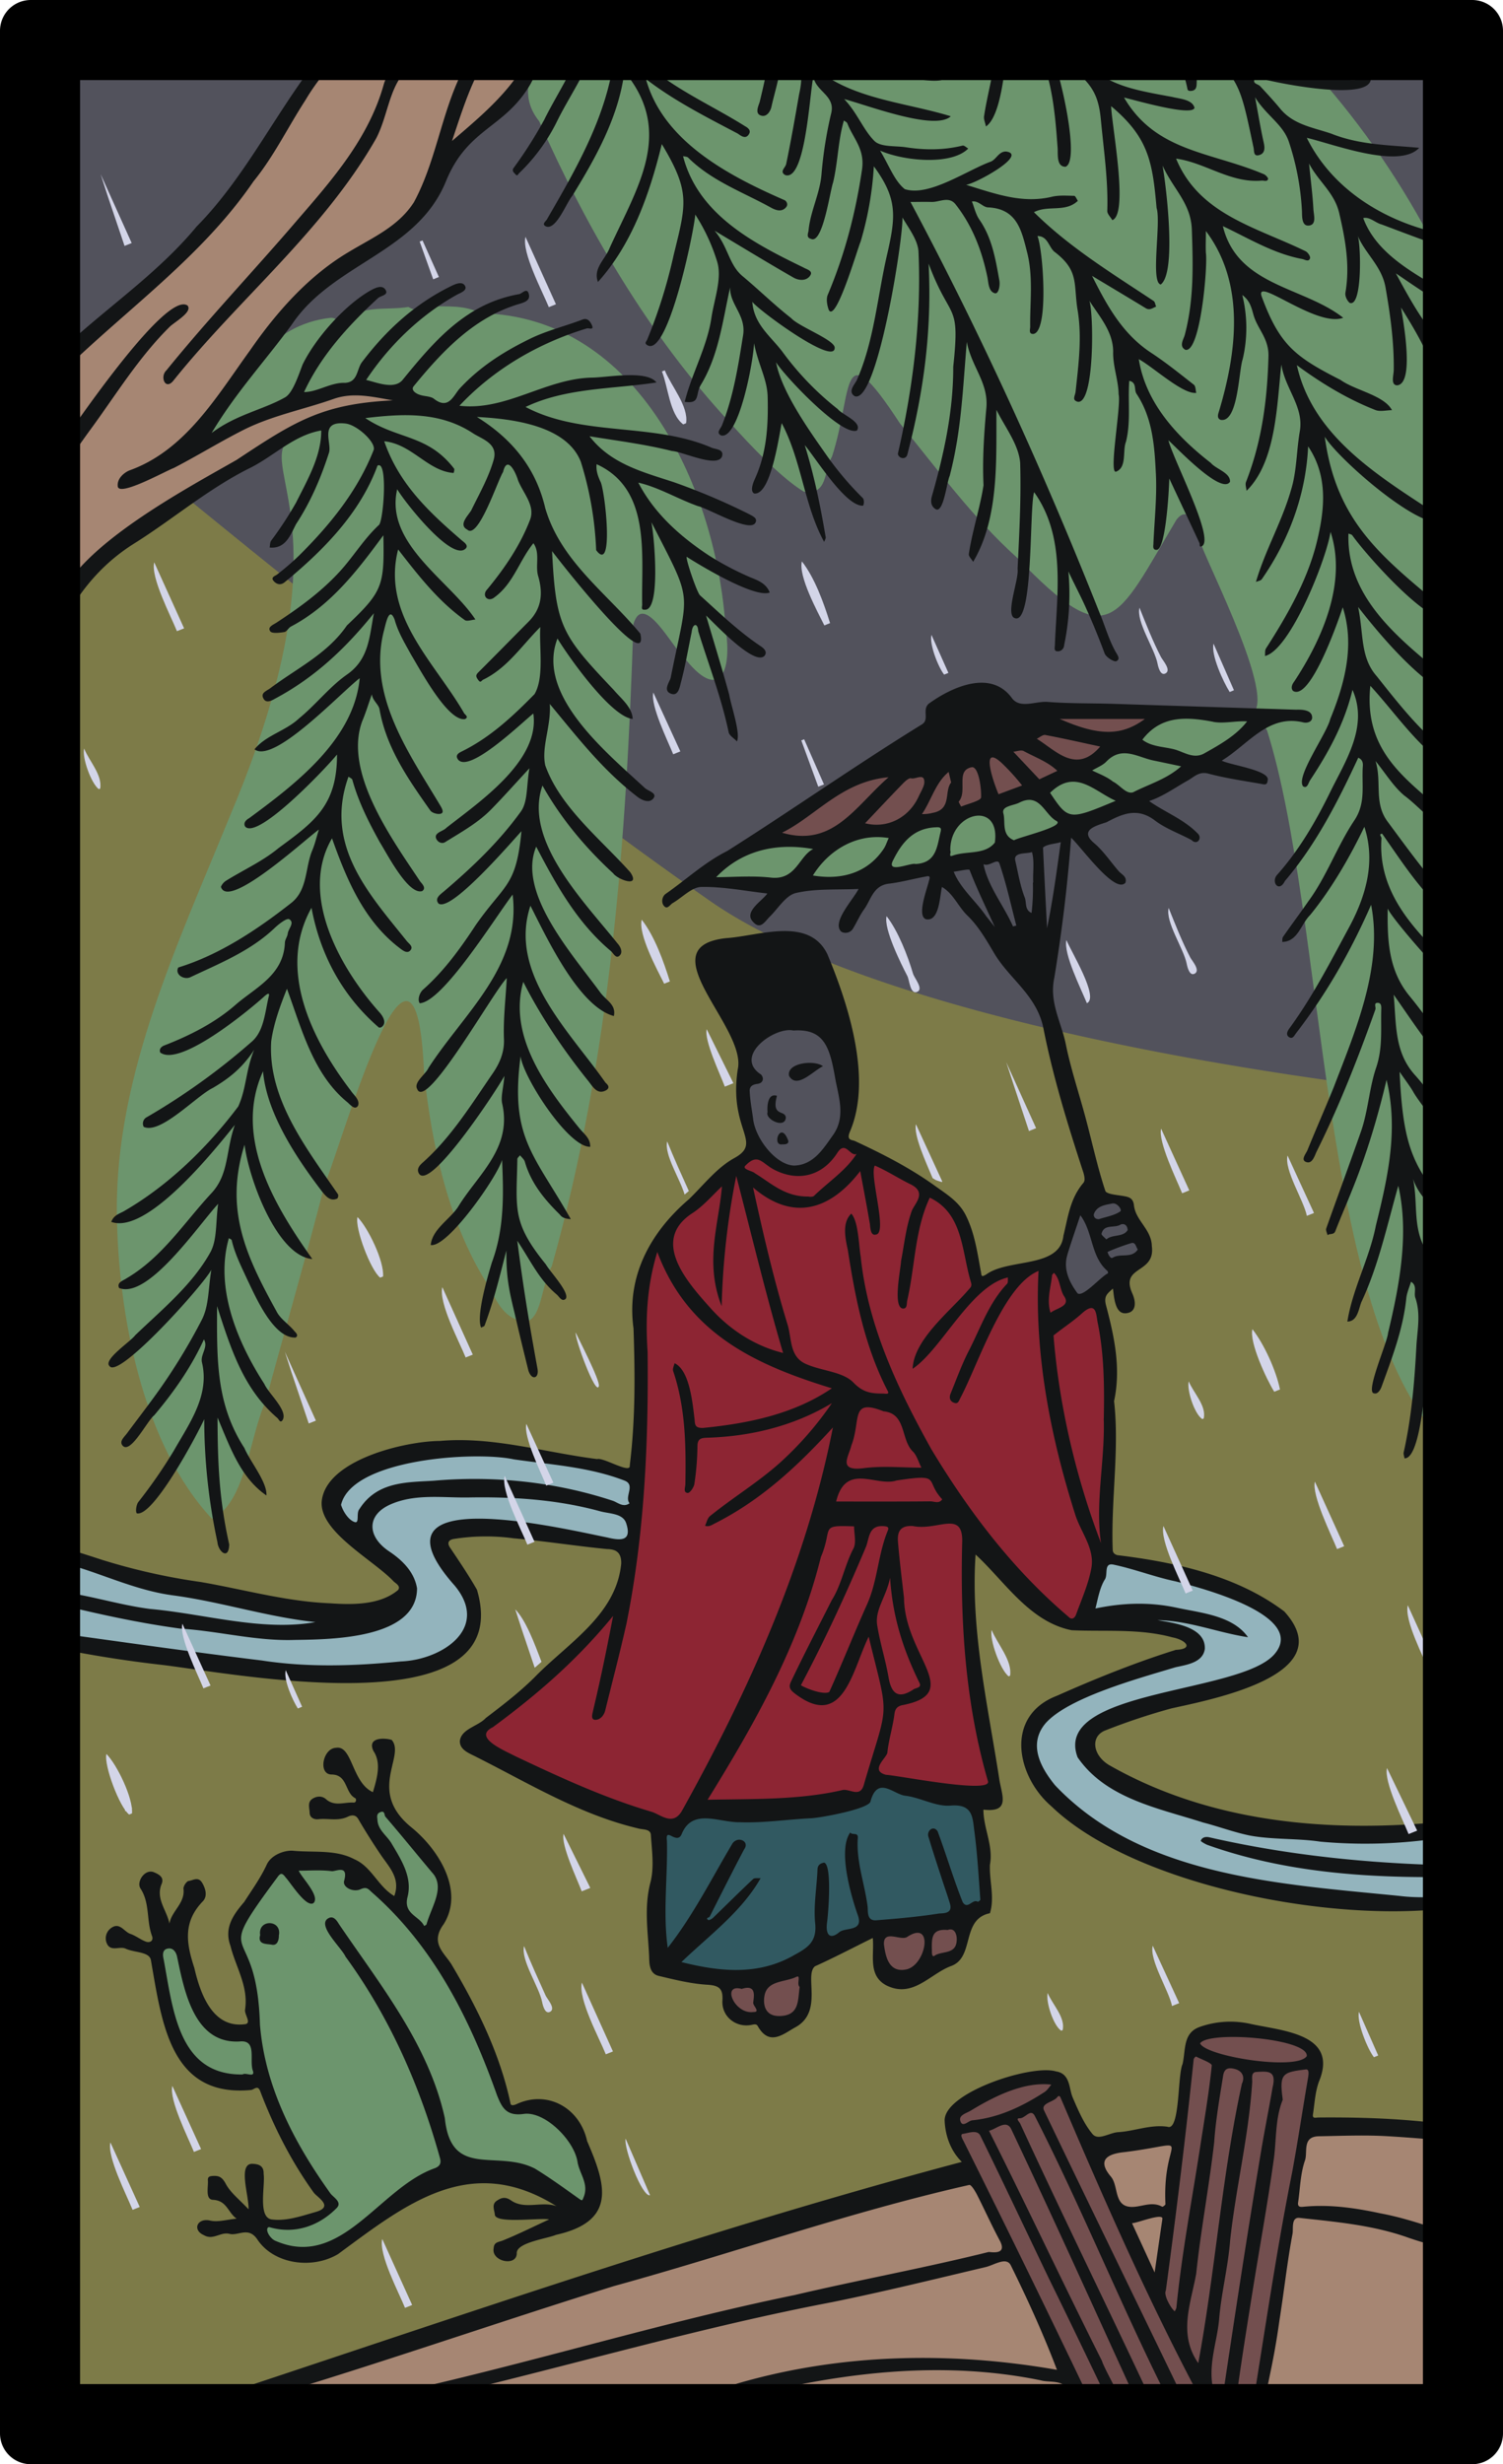 <svg xmlns="http://www.w3.org/2000/svg" viewBox="0 0 976 1600" version="1.1" id="svg1067"><defs id="defs1040"><clipPath id="clip-path"><path d="M960 22v1556a6 6 0 0 1-6 6H22a6 6 0 0 1-6-6V22a6 6 0 0 1 6-6h932a6 6 0 0 1 6 6z" id="path1037" style="fill:none"/></clipPath><style id="style1035">.cls-10{fill:#592116}</style></defs><g id="Paper_Backing" data-name="Paper Backing"><path d="M960 22v1556a6 6 0 0 1-6 6H22a6 6 0 0 1-6-6V22a6 6 0 0 1 6-6h932a6 6 0 0 1 6 6z" id="path1042" style="fill:#52525c;fill-opacity:1"/></g><path id="rect4216" style="fill:#7d7b48;fill-opacity:1;stroke:#fef8c8;stroke-width:0;stroke-linejoin:round;paint-order:markers fill stroke" d="M39.29 255.428c-4.756 1.396-10.696 632.319-10.696 645.695v647.309c0 13.429 4.796 24.24 10.752 24.24h904.943c5.956 0 10.752-10.811 10.752-24.24V901.123c0-13.429-35.148-245.926-37.64-192.754 0 0-328.422-33.963-456.672-123.63-180.036-125.874-421.383-329.3-421.383-329.3a.062.062 0 0 0-.057-.011zM514.913 667.52a35.566 35.566 0 0 1 4.957.21c5.783.652 11.684 2.844 15.625 7.284 2.033 2.182 3.073 5.026 3.943 7.824 2.443 7.983 4.187 16.165 5.663 24.377.905 5.566 1.944 11.196 1.507 16.86-.28 4.689-1.867 9.237-4.343 13.212a76.61 76.61 0 0 1-8.723 11.402c-3.836 4.048-8.48 7.734-14.05 8.915-4.571 1.021-9.417-.2-13.286-2.739-4.32-2.923-7.91-6.793-11.144-10.853-1.962-2.627-4.01-5.324-4.96-8.508-1.688-5.707-2.7-11.589-3.605-17.463-.48-3.633-1.078-7.29-.922-10.965.047-2.346 2.215-4.088 4.416-4.361 1.563.033 3.053-.79 4.035-1.977-.3-.483-.7-.933-1.06-1.386-2.035-2.571-4.905-4.653-5.924-7.893-.764-2.653.002-5.43.686-8.014a16.77 16.77 0 0 1 6.488-9.162c6.05-4.188 13.345-6.543 20.697-6.763zm9.899 24.675c-.77.024-1.54.038-2.307.102-2.256.236-4.803.338-6.543 1.994-1.286 1.187-2.211 3.32-1.178 4.936.916 1.11 2.508.733 3.664.273 4.325-1.64 8.416-3.953 12.004-6.877-1.773-.378-3.77-.427-5.64-.428zm-22.79 21.276c-.773.284-1.2 1.15-1.539 1.865-1.078 2.745-1.16 5.976.065 8.687.828 1.965 3.096 2.713 5.076 2.698 1.098-.05 2.484-.135 3.16-1.12.024-.786-.884-1.23-1.465-1.593-1.866-.808-3.746-2.037-4.45-4.045-.877-2.067-.322-4.363-.847-6.492zm5.362 23.922c-.992.962-1.348 2.623-.873 3.927.459.57 1.355.453 2.008.389.642-.147 1.778-.412 1.552-1.307-.292-1.339-1.315-2.63-2.658-3.007l-.03-.002zm215.392 42.05a4.93 4.93 0 0 1 1.221.118c1.36.622 2.793 1.286 3.799 2.443.911 1.161 1.828 2.563 1.73 4.1-.155 1.797-1.959 2.661-3.396 3.335-3.041 1.35-6.265 2.238-9.445 3.196-1.47.325-2.956 1.04-4.485.781-1.549-.51-2.896-1.738-3.555-3.23-.773-1.956.453-3.92 1.583-5.448 2.046-2.742 5.5-3.755 8.687-4.476l2.658-.598a4.205 4.205 0 0 1 1.203-.22zm-21.14 7.096c1.796-.136 3.435.93 4.441 2.352 2.412 3.725 3.896 7.93 5.266 12.134.03-.409.097-.813.193-1.195.632-1.664 1.54-3.293 2.846-4.531 2.185-2.109 5.328-2.46 8.191-2.873 2.148-.221 4.109-1.261 6.258-1.455a6.44 6.44 0 0 1 3.508.877c1.962 1.227 3.43 3.338 3.78 5.64.385 2.303-1.121 4.395-2.868 5.719a8.831 8.831 0 0 1-.965.709 26.632 26.632 0 0 1 2.969-.617 5.29 5.29 0 0 1 1.838.166c2.42.775 3.738 3.176 4.804 5.308.643.998 1.042 2.23.614 3.397-.297 1.162-.964 2.163-1.838 2.975-2.1 2.29-5.198 3.27-8.205 3.603-2.958.422-6.107.163-8.85 1.541-1.349.817-2.995.348-4.25-.408-.059-.042-.112-.091-.17-.135 1.223 1.46 2.778 2.655 3.64 4.389 1.128 1.988.26 4.552-1.46 5.898-4.504 3.223-8.392 7.207-12.824 10.522-2.069 1.47-4.261 3.05-6.846 3.377-2.259.336-4.436-.942-5.713-2.745-2.418-3.4-4.512-7.063-5.992-10.972a28.603 28.603 0 0 1-.7-16.248 455.428 455.428 0 0 1 7.762-23.447c.53-2.088 2.341-3.915 4.57-3.98zm10.677 17.475c.973 3.001 1.889 6.051 3.1 8.966.061-1.278.662-2.528 1.72-3.296 2.164-1.262 4.581-2.028 6.907-2.94.488-.174.974-.357 1.46-.537-.24.054-.487.107-.726.164-1.565.337-3.07.887-4.46 1.686-1.335.85-2.996.35-4.247-.397-1.381-1.011-2.476-2.376-3.691-3.58-.024-.02-.04-.045-.063-.066z"/><g id="Wikipedia_Cropped" data-name="Wikipedia Cropped"><g clip-path="url(#clip-path)" id="g1059" style="clip-path:url(#clip-path)"><path d="M477.66 1283.4c-12-1.76-30.93-.26-39.17-9.12-.19-6.56-9.72-4.13-9.31-11-1.12-24.23-2-50.86 1.3-74.37 11.25-.66 15.06-12.81 27.37-12.31a234 234 0 0 0 93.19-4.91c11.47.71 12.3-15 22-14.79 15.55 3.39 31 12.35 46.94 11.44 28.07 4.17 14.83 45.16 20.64 64.87.1 5.82-9.94 7.44-14.51 7.58-17.32 8-36.8 8.42-56.72 10.09-11-1.47-20.75 11.26-31.72 9.72-17.67 8.4-37.45 25.52-60.01 22.8z" id="path1045" style="fill:#315961;fill-opacity:1"/><path d="M924.18 1236c-82.72-6.55-184-11.84-242.11-74.18-47.56-62.74 58.51-71.13 94.57-88 7.69-13.36-16.6-16.07-25.72-17.75-5.59-4.07-2.86-13.25-13.95-10.84-30.59 3.58-35.33 9-22.5-24.32.23-24.39 97.12 17.95 111.6 26.88 60 67.75-219.77 45.39-91.5 115.4C804 1192.6 881 1201.23 955 1185.54c7.59 1.4 22.71-12.64 25-3.06-.72 68.15 11.41 47.46-55.82 53.52zM210.4 1085.69c-70.81-5-140.63-17.74-210.95-26.57-8.26-3.75-.79-27.34-3.45-34.07 2.06-11.32-7.72-40.53 15.12-25.56 53.63 23 110.48 34.08 167.3 45.59 9.42 3.21 22.46.56 30.08 6.54.2 3.88 1.45 8.54 6.29 8.44 29.73.73 76.79-22.94 35.71-49.38-10.22-4.38-8.85-16.28-17.61-18.5-7.8 1.49-13.71-8.69-15.26-14 4.44-30.21 59.15-35.15 88.88-36.84 23.26 4.18 116.26 1 106.25 35.23-8.16 8.22 6.78 26.65-11 26.8-43.08-6.37-80.3-20.84-116.76-8.26-6.28 11.58 7.28 22.92 13.45 32.09 35.7 56.03-53.33 58.64-88.05 58.49z" id="path1047" style="fill:#93b4bd;fill-opacity:1"/><path d="M196.58 1463.15c-10 2.44-39.33-12.16-21.67-21.12 12.37 3.56 25.27 1.52 35.72-6.64 7.05-9.23-29-49.8-32-65.59-4.52-10.73-6.48-23.13-21.33-18.85-34.76.56-48.32-30.73-51.55-61-1-7.56-8.18-27.31 1.79-28.55 20.27.78 11.72 36.67 24.51 48.48 40.42 38 37-18.47 22.33-43.72-7.4-14.66 8.35-27.86 15.24-39.33 9.24-21 32.57-14.88 51.56-16.77 8.84-.86 5.47 15.54 15.92 11.79 3.16 0 5 1.78 6.52 3.22 21.08 23.83 21.35-10.89 8.23-24.47-3.48-6.56-10.38-10.22-10.73-19 5.16-29.69 33.64 26.46 43.62 32.84 8.3 11.67 0 27.24-5.93 38.76-5.91 15.88 21 33.35 24.7 50.43 9.08 18.17 15.57 37 23.15 55.6 6.16 17.64 27 3.39 39.06 21 13.05 8.62 31.53 66.77 3.28 47.28-18.41-20.4-47.67-18.69-70.42-25-32.82 9.48-64.3 58.69-102 60.69zm-59-477.06c-44.92-48.16-61.07-132.71-61.7-199.31-.73-89.24 40-174.84 73.37-256.79 109.59-258.73-53.37-234.09 116.52-267.8 4.46-14.44-23.14-6.09-32.11-12.42-11 3.36-22.62 4.93-34 9.11-4.91-1.25-8.95-1.41-12.6 2.6-9.57 1.15-68.39 40.3-49.43 11.41 21-29.38 37.22-62 77-66.53 4-.38 7.91 5 11.7.51 9.76-8.76 25.82-5.32 38.86-7.56 5.1 3 8.56 2.27 13.53-.4 11.65.13 23.36-.9 33.21 4.46 103.37 1.91 153.69 116 159.26 204.7 4.45 28.75-4.19 48.54-27.61 18-6.67-5.43-25.87-42.6-32.28-20.8-4.5 139.82-14.71 281.32-53 416.92-6.3 10.82-6.51 32.26-15.46 35.5-12.77 1-19.37-10-24.49-21-26.58-40.44-38-92.41-43-140.4-5.18-124.84-50.94 38.52-64.73 73.7-11.14 43.57-26.74 97.61-38.2 140.1-10.42 23.09-13.28 66.61-34.82 76zm799.17-50.7C856.56 854 861 594.85 822.72 474.11c-8-14-28.8 18.65-39 18.65-5.35 2.6-11.81.83-14 7.73-13 12.7-30.93 13.27-43.6 23.11-20.72 11.28-27.63 4.38-39.31 16.16-10.72 2.55-22.49 11.6-33.59 8.32-11.25 7.47-24.94 12-38.14 10.95-11-1.26-26.24 13.68-38.92 5.89-15.63-7.36-13.37 17.31-60.16 4.66-14.44 9-34.26 1.2-50.91 4-13.6-13.75 34.15-29.42 47.45-27.69 40.15 10 29.56-8.44 64.2-5.93 11.94 7.8 22-12.37 35.79-5.91 8.59 3.3 13.87-10.75 23.52-8.48 10.22 3.46 11.18-3.6 20.79-6.88 6-2.24 10.41-4.45 16.37-2.78 8.84-4.13 15.74-15 26.41-12.2 9.83-4.73 17.91-18.91 30.63-18.61 3.55.55 7.25-1.46 7.63-5.29 14.25-26.69 48.3-12.56 72.06-15.41 24.8-1.17-27.71-100.85-31.24-114.49-.95-7.57-6.75-23-14.77-12.42-39.72 66.68-43.12 87.27-103.44 24.64-28.29-25.3-52.26-58.07-76.18-87.34-39.54-60.45-29.93-21.88-44 21.55-5.56 9.73-2.51 25.25-18.36 22.88-14.81-9-34.85-30.13-48.12-45-52.32-56.28-92.63-125.4-123.67-195.46C327.18 50.29 367.2 23.05 353 0c60.25-9.58 317-1.47 376.6-4 23.71 5.67 72.34-13 89.5 16C886 72.71 936 153.27 965.45 239.07c23.66 6.83 12.55 505.21 14.47 533-6.64 32-18.44 89.45-27.55 127.09-2.77 15.94-2.18 30.02-15.6 36.23z" id="path1049" style="fill:#6c956d;fill-opacity:1"/><path d="M721.65 1604c-23.83-74.32-77.44-150.15-102-226.06 5.68-19 48.37-30.09 63.48-28.38 30.4 36.37 34 91.78 65.69 129.14a6 6 0 0 0 6-5.23c4.47-35.46 9.53-70.18 12.9-105.18-2.05-60.15 30.44-55 77.18-42.67 16.39 8.36 5.18 33 4.51 48-12.34 65.82-22.89 136.69-34.78 203.1-1.24 7.84-3.59 15.71-1.37 23.32 3.49 9.21-89.39 1.58-91.61 3.96zm-215.82-291c-13.14-2.89-42-3-33.09-23.57 5-4.93 14.08-2.39 20-.85 7.09-3.35 15-6.77 22.53-8.58 15.29-2.34 8.45 36.86-9.44 33zm80.17-30c-15.15 1.61-23.4-28.74-7.74-29.76 14 4.37 51.81-18.29 46.37 10.48-3.09 8.28-13.88 9.41-21 10.07-6.63 1.37-10.71 10.82-17.63 9.21zm-64.79-736.26c-51.43 2.44 38.11-46.88 55.41-46.07 9.36 6 19.06-3.71 28.88 2.47 4.79.35 6.79-7 11.62-5.75 6.13 3.67 10.27-5.31 16.89-2.95 6.22-1.07 7.82-10 15.65-5.8 5.1-1 7.68-6.43 13.88-5.3 6.71-.7 6.76-10.42 14.76-10.14 7.44.55 3.68-10.05 9.87-10.42h55.29c15.6 13.06-25.16 12.11-25 22-5.93 16.4-24 7-30.14 19.34l-11.68 5.48c-3.26.84-7.39-1.29-9.57 2.62-7.49 6.45-19 5.28-27.12 8.71-3.25 3.27-10.95 5.4-15.78 6.79-3.58-.8-6.49-3-9.59.17-6.49 7.38-17.55 2.05-24.94 4.44a30.46 30.46 0 0 1-35.87 2.21c-11.18 5.22-21.01 13.37-32.56 12.2z" id="path1051" style="fill:#734f4f;fill-opacity:1"/><path d="M922.4 1604c-5.35-5.2-115.49 8.49-117.16-5.13.09-4.77 7.71-3.92 7.4-9.25-.35-8.75 3.85-16.31 5-24 8.43-55.71 17.08-113.32 26.34-164.94-2.13-29.06 40.15-15 58-17.58 24.74 4.4 57.88-1 78 9.95-3.7 4 7.24 211.72-4 210.91zm-568.19 0c-6.17-7-345 13.81-329.52-7.92 141.85-33 279.6-91 425.23-130.87 59.76-16.6 118-37.59 178.77-50.48 10.93 1.68 17.15 28.63 24 38.1 23.6 47.93 41 102.69 72.95 145.31 4.45 16.51-367.37.41-371.43 5.86zm395.56-124.49c-5 0-18-33.49-18.56-37.12.77-7.43-11.44-11.94-10.4-19.74-22.26-34.34 12.83-27 33-33.29 22.48-4.45 1.85 31.4 7 41.46-6.19 13.06-.3 39.25-11.04 48.69zM0 469.79c-11.09-42.9-.38-140.06-4-187.11 63.68-71 153.61-130.08 199-219.92C209.8 39.92 230.8 17.08 251.13-4 253.67-.8 363.92-10.26 361 0c-13.59 48.42-34.74 75.13-75.66 100.15-12.05 64.67-91.73 71.6-119.76 129.77-75.1 95.2-8.3 37.21 49.71 25.36 29.89-9.3 72.76 9.55 12.53 11.65-54 14.47-100.47 52.78-147 82.57C38 373.74 25.71 433 0 469.79z" id="path1053" style="fill:#a68673;fill-opacity:1"/><path d="M435.47 1184.91c-163.4-64.46-144-36.24-52.34-123.67 16.48-23.17 24.33-9.57 25.86-43.29a972.18 972.18 0 0 0 7.56-139.83c.71-15.54-5.05-50 10.38-69.23a6 6 0 0 0 6.31-4.87c4.18-17.4 28.62-30.3 41.07-41.81 17.13-24.29 20.31-7.6 41.16-2.83 15.22 7.41 25.15-25.18 38.11-15.45 6.53.88 6.23 8.53 12.38 9.1 14.74 1.49 27.3 14.86 39.47 21 30.79 6.34 15.7 73.09 43.78 52.42 2.09-.94 3.48-.79 5.31-1 7.64 5.46 12.47-3.2 19.84-4.24 4.27 3.38 9.59-.39 13.28 2.79 6.94 5.63 4.18 26.26 16.79 22.45 30.81-13.67 13.2 183.72.69 196.28-6 36.41-55.2-33-65.53-43.81-30-17.88 3.58 144.77 5 161.92-23 11.35-59.85-13.2-79.71-1.12-.52 6.58-9.84 9.45-16.31 6.5-30.84 5.22-64.3 8.82-94.81 4.52-8.12 1.34-8.76 15.58-18.29 14.17z" id="path1055" style="fill:#8d2533;fill-opacity:1"/><path class="cls-10" d="M976 1386.17c-39-9.46-79.84-11.66-120-11.29-1.27 0-3.88 1-3.43-1.9 1.11-7.12 1.41-14.55 3.89-21.36 13-31.09-23.73-32.95-44.43-37.52a59.72 59.72 0 0 0-32.8 1.91c-11.12 3.85-9.18 14.56-11.29 24.12-3.39 7.07-1.53 44-9.87 40.74-11-1.59-21.3 2.9-32 3.53-5.72.35-12.89 5.71-16.63 1.22-5.63-6.77-9.27-15.38-12.89-23.79-2.52-5.87-1.44-15.42-10.8-16.88-16.12-4.81-73.29 14-72.31 32.21.42 9.51 3.87 19.43 11.13 26.55-206.33 54.91-404.75 128.44-608.17 192.55-1.39.47-4.36.75-3.21 3.31.74 1.24 3.15 1.43 4.64 1.41 40.53-8.63 80.46-20.09 122.29-22 50.31-3.48 100.49-9.13 148.89-23.84 83.78-19.88 166.52-44.18 251.16-60.33 33.41-6.77 66.5-14.92 99.65-22.76 5.5-1.19 13.59-7 16.54-1.24 10.92 22.13 21.24 44.83 30 67.91-68.73-12-140-10.76-207.38 8.84-44.38 15.31-93.42 25.78-132.59 51.21 2.58 1.47 4.94 2.83 7.72 1.28 30.27-13.21 61.53-23.57 93.05-33.36 73.37-22.57 152.53-36.78 228.57-21.17 6.54 1.92 15.44-1.42 19.69 9.07 5.76 14.22 14.19 27.35 21.26 41 1.21 2.35 3.05 2.11 4.87 2.55 2-10.58-4.32-20-8.67-29.13a11225.896 11225.896 0 0 0-86.94-178.34c-.8-1.64-2.91-4.87-.59-5.19 3.63-.49 9.23-2.93 11.26 1.21 15 30.55 29.47 61.4 44.21 92.1a6688.288 6688.288 0 0 1 54.38 113.55 7.7 7.7 0 0 0 6.93 4.22c9.92 2.1-24.88-56.76-26.55-63.63-24.92-49.58-48.45-99.86-73.35-149.42 4.87-1.15 11.35-7.75 14.53-.88a7990.11 7990.11 0 0 1 27.9 59.79c23 49.77 45.42 99.77 68.44 149.47.65 2 3.53 3.27 5.38 4.88 1.08-2.18 5.67-2.36 4-5.94-32.43-71.07-67.3-141-100-212-.52-1.12-3.25-3.52-.27-3.45 3.58.08 7.08-6.69 9.79-1.44 36.56 71.71 65.41 147.27 104.26 217.78 4.4 12.4 13 5 6.59-4.21-34.73-72.53-70.16-144.74-104.9-217.25-2.14-4.67 5.76-5.26 8.42-8.37.71-.84 1.53-1.79 2.41.27 32.41 76.07 65.87 152 106.53 224 2.84 5 6.77 12.63 13.77 12.63 9 .34 6.5-9.4 8.33-15.15 1.3-3.26-1.78-11.14 4.92-9.9 10.54 2 20.66 6.12 31 9.2 21 6.21 42 12.21 62.83 18.71 2.41.75 5.09 2.38 6.25.33.32-8.57-35.33-16.19-43.23-20-74.42-24.63-59.23 3.8-48.36-75.31 3-18.74 5-37.65 8.51-56.28.61-3.22-1-10.94 4.52-10.33 23.58 2.59 47.23 4.61 70 12.62 16.84 5.93 34.51 9.51 51.86 13.94 3.17.94 8.25 1.54 8.51-2.8 0-2.52-3.45-4.09-5.84-4.82-24.27-7-47.23-17.27-72-21.89-16.22-3.5-32.83-5.92-49.64-4.31-2 .19-4.27.5-3.79-2.8 1.35-9.09 1.43-18.55 4.47-27.28 1.87-5.35-2-15.48 9-15.66 15.07-.26 30.19-.91 45.21 0 23.59 1.38 47.1 3.92 70.65 5.9 5.41 1.62 9.26-3.21 3.72-6.79zm-346.59 32.5c1.26-.23 3.73 3.86 5 6.29 5 9.86 9.55 20 14.78 29.76 5.38 10-6.12 7.3-7.3 7.51-41.72 10.38-84 18.08-125.89 27.93-96.67 19.78-190.81 50.42-287.59 69.51-21.3 4.22-43 3.73-64.23 8.49-11 2.46-22.94 4.69-37.26 1.75 92.32-25.57 180.59-57.18 271.76-85.58 77.04-21.2 152.79-48.05 230.73-65.66zm49-60.4c-14.42 9.36-29.73 16.73-47.07 18.44-2.57.25-6.45 5.19-7.79.19-1-3.72 4.36-4.86 7.23-6.72 17.77-10.83 35.73-18.53 51.92-16.64-1.43 1.6-2.57 3.61-4.3 4.73zm100.9-31.54c5.71-8.44 70.75-3.11 69.24 8.33-6.55 9.6-65.79.13-69.25-8.33zm-24.52 114.19c-1.63 11.17-3.24 22.34-5 34.59l-14.7-32c3.15.06 20.84-7.22 19.69-2.59zm-.09-8.1c-5.89-3.3-11.61-.67-17.52 0-14.59 1.61-10.33-13.09-15.78-19.51-9.95-11.72-.77-15.07 9.2-16 47.81-6.12 24-12.65 26.2 33.83.04.54-1.8 1.86-2.11 1.68zm9.23 65.49a8.319 8.319 0 0 1-1.12 2.41c-2.65-2.16-7.35-10.67-5.75-13.49 6.88-51.14 12.81-99.58 18.08-150.18a3.31 3.31 0 0 1 1.47-1.78c3.64 1.89 10.44 4.25 10.27 5.88-1.67 16.53-4.44 32.95-7 49.38-5.46 35.89-12.39 71.65-15.96 107.78zm14.19 36.09c-13.13-18.9-4.92-38.45-1.35-58.08 3-28.49 8.44-56.88 11.68-85.29 1-14.62 3.54-28.88 5.81-43.25.75-4.79 3.37-5.48 7.48-4.44 5.44 1.37 6.63 5.67 4.72 9.54-13.03 59.54-17.23 121.41-28.35 181.52zm14.75 29.48c-12.22-20.64-2.74-39.58-1.18-58.26 1.43-17.08 5.84-33.91 7.13-51 3.71-34.27 12.05-67.59 14.27-102 .3-2.59-1-6.58 2.18-7.25 8.51-.67 13.77-.92 11.09 10.09-2.33 13.66-5.09 27.24-7.37 40.9-9.47 56.5-17.63 110.32-26.13 167.52zm46.32-153.94c-11.94 59.48-20 119.45-30.26 179.21-13.51-11.54-7.09-25-5.33-37.65 2.89-20.72 6.2-41.4 9.5-62.07 4.63-29 9.95-57.93 14-87 1.89-13.05.8-26.54 5.88-39.1-2.34-17-.2-17.79 14.82-19.65 1.89-.28 2.3 1.42 1.59 5.53-3.49 20.21-6.49 40.56-10.21 60.73zm138.63-199c.5 3.06-2.38 3-4.38 3.29-10.53 1.61-20.07 4-32.43 4.47-53.07.74-106.43-2.83-156.83-20.76-1.68-.64-4.57-2.41-4.45-2.74.88-2.34 3.18-2.71 5.4-2.28 52 11.89 104.84 17.13 158.1 18.26 6.2 1.82 34.23-5.71 34.58-.18zM640.24 82.12c-.43-2.34-1.65-4.87-1.17-7 3.13-20.89 13.31-51.92 7-71.74-2-2.76-.18-4.77 1.83-5.91 2.21-1.63 3.82.91 4.86 2.54 7 11.05 17.07 16.56 29.83 19.22a368.07 368.07 0 0 0 55.7 7c2.11 1 5.67 1.34 5.41 3.43-4.3 8.85-41.45-.53-51.89-.84 24.51 25.64 35.73 28 69.22 34.08 4.77 1.25 13.24 1.58 14.64 7.1-1.39 5.92-39.8-5.35-45.75-6.65 20.67 35.34 56.2 35.11 90.65 49.7 1.25.44 3.1 2.47 2.87 3.21-.59 1.92-2.56.89-4.17 1-20.27 1.8-36.62-11.71-55.56-14.26 15 36.48 52.44 44.6 84.14 60.16 1.43.71 3.21 3.42 2.84 4.54-.86 2.58-3.22.88-5.05.49-18.68-3.5-34.72-13.41-51.55-21.37 9.42 39 52.37 39.23 78.14 59.51-17.31 6.55-57.32-27.26-53-14 11.67 31.74 21.85 39.41 51.34 54.4 9.41 6.78 28.2 9.89 33.32 19.59-3.68 0-7.88 1.17-11-.19-18.28-7.2-35.19-17.53-50.75-29 9.64 43.5 48.29 68.95 83.24 91.76 3.82 2.84 9.73 5 11.23 9.73-14.35 6-67.81-40.78-76.37-55.07 7.83 57.9 39.75 79.83 80.58 114.41.82.8 3.53 2 .92 3.77-13.07 6-55.53-42.61-63.59-54.13-.47-.65-1.65-.79-2.5-1.17-1.65 47 42.41 75.21 74.27 102.57 2 1.85 6.24 3.52 4.17 7-24.43-4.05-54.69-39.48-72.17-61.89 3.68 17.55 1.26 32.72 12.12 45 17.28 21.71 34.49 44.07 59.15 58 3 1.58 7.84 3.74 5.69 8-2.49 5-5.47-.39-7.72-1.41-26.23-11.86-42.31-37.77-61.32-58.41-5.66 54.38 40.53 68.14 67.94 102.67-16.25-.33-33.16-22.06-45.95-31.47-7-5.88-12-14.21-18.6-22.35 4.21 13.55-1.25 27.09 7.78 39.28 15.24 20.58 30.09 41.33 48.44 59.34 3.28 3.21 12.9 4.22 8 10.46-2.92 3.71-9.25-2.9-13.29-6.16-19.64-15-32.82-36.12-46.65-55.75-2.57.25-.32 1.94-.43 3-3.56 50.34 46 77.9 73.2 112-1.74 15.4-66.79-59.13-69.14-66.46-.35 21.33.67 40.49 14.27 57 9.34 11.31 17.41 23.61 26.71 35.06 9 12.28 22.54 20.31 31.6 31.59-.57 4.07-5 1.85-8 0-27.23-16.5-42.61-41.9-60.72-67.67 1.79 19.23.29 37.2 13.88 52.26 12.49 13.84 21.37 30.78 35.88 43 5.69 5.12 12.36 10.62 17.36 16-8.76 12.71-50-39.54-54.72-48.72-2.29-3.76-5-7.27-8.56-12.47 2.71 58.56 11.36 64.94 47.13 106.88-4 1.66-8.53 0-10.2-2.32-8.69-12.11-23.06-19.76-28.19-35 3.24 14.92-.27 30.72 7.68 45 9 16.16 20.41 30.3 33.4 43.26 1.71 1.51 3.54 3.58 1.75 5.65a1.94 1.94 0 0 1-3.07.49c-14.73-7.21-22.22-20.81-31.69-34.25-.75 39.07 22.44 59.53 42.65 88.16-17.38-.22-26.6-26.09-36.91-40.29 4.55 21.4 7 34.5 11.71 52.47 1.37 9.81 9.85 26.6 6.58 35.07-13.4-8.5-15.55-54.11-23.23-70.79-1 9.28-4.11 57.12-14.41 56.65-.19-1.31-.79-2.71-.52-3.92 5.07-22.6 7-45.43 8.21-68.5.59-10.81 3-21.16-.65-31.82-1.16-3.37 1.51-7.82-2.82-10.41-1.05 3.58-2.68 7.09-3.06 10.74-2.06 20-9.22 38.54-16 57.24-.92 2.55-2.72 5.17-4.9 4.47-6-.25 8.72-33.27 9.06-39.2 7.4-30.85 13.79-64.32 6.65-95.56-7.1 24.95-12.8 51.74-24 75.57-1.83 4.72-2.54 12.48-9.08 12.6 3.38-21.29 14.35-41 18.51-62.32 7.83-31.58 14.74-62.18 6.94-94.65-5.84 24.72-13 48.56-22.54 72-3.45 8.74-7.28 17.34-10.65 26.11-1.08 2.84-3.67 1.44-5.13 2.78-.32-1.47-1.29-3.16-.86-4.36 7.43-21 15.19-41.87 22.55-62.9 4.72-13.5 5.34-28.24 9.86-41.49 4.32-12.7 3-24.82 3.32-37.28.06-2 .31-4.84-2.33-4.85-2.83 0-.94 2.89-1.5 4.38-11.15 31.37-23.28 62.3-38.1 92.13-1.43 3-2.85 8.34-6.87 6.84-3.69-1.38-.09-5.28.93-7.8 5.51-13.54 11.4-26.94 16.92-40.47 14.27-37.25 32.18-78.58 24.37-118.72-13.2 30.17-28.95 57.72-48.84 83.51-1.12 1.57-2.16 3.81-4.36 2.45-2.61-1.6-.83-4.39.15-5.73 15-20.5 26.61-43.16 38.67-65.46 11.26-20.82 17.34-43 10-65.42-9.1 19.1-21.28 40.27-35.22 57.29-6.05 6-7.92 17.24-18.11 17.47.14-1.1-.07-2.44.49-3.25 5.33-7.72 11-15.24 16.35-23 12-16.23 18.75-35.8 29.86-52.47 7.91-11.57 4.72-23.57 5.66-35.51.21-2.57-.71-4.48-3-5.36-13.07 28.2-27.38 56.25-47.64 80.06-3.89 7.9-9.32.44-4.89-4.2 14.16-15.94 25.11-34.77 34.37-53.71 9.7-19.79 25-42.52 14.43-66.22-5.41 22.27-15.73 40.85-27.55 58.7-1.12 1.69-1.75 5.59-4.51 3.95-5.05-6.19 15.25-34 17.64-43.79 9.55-23.26 15.95-48.12 8.09-72.46-2.67 8.05-21 61.19-32.3 54.25-1.33-1.54-1-3.76.79-6.06 18.13-27.53 34.41-64.31 23.57-97.21-2.43 17.11-26.08 76.83-42.57 80.62.2-1.65-.14-3.65.67-4.91 14.13-22 27.32-45.1 33.26-70.16 4.63-19.51 7.32-41.52-5.91-61-1.42 31.14-12.37 60.76-30.08 86.2-.69 1-2.52 1.21-3.81 1.78 5.88-20.27 16.91-39.16 22.73-59.53 3.84-12.15 3.56-25.55 5.76-38.27 2.76-15.93-9.43-27.36-12-43.36-2.88 26.25-3.35 63.16-22.59 82-.14-1.95-1-4.16-.32-5.8 10.28-26.26 13.84-53.43 14.56-81.6.29-11.28-6.75-17.32-9.49-26.07-1.41-4.48-2-9.59-7.52-13.68a88.27 88.27 0 0 1 .28 41.65c-2.66 7.7-2.92 41.57-14.33 39.41-2.17-.84-1.9-2.91-1.31-4.72C803 229.34 809 184.46 783.06 150c0 6.12-.21 10.18 0 14.22 1.3 8.16-3.52 65.31-13.36 62.89-4.3-2.33-1.07-6.91-.37-9.55 6-22.61 5.41-45.17 4.61-68.44-.6-17.27-11.89-26-19-41.58 2.67 15.63 9 69.6-1.2 77.18-6.8-1.26.38-40.31-2.69-49.7-2.64-30.14-5.3-45.77-29.51-66.08.39 12.74 11.57 69.92.78 74-1.15-2-3.35-4.05-3.29-6 .65-19.9-2.32-39.53-4.17-59.23-1.8-19.07-7.56-26.74-32-42.36 5 9.7 19 69.22 9.07 72.92-5.53 0-5-6.69-5.1-11.58-1.83-24.57-4.44-70.07-30-81-3-1.59-1.65 1.94-1.72 3-1.72 14.31-3.4 55.56-14.87 63.43zM729.6 0c-1.06-4.33 2.37-2.89 4.95-1.62 2.173.52 4.34 1.06 6.5 1.62C772 8.88 804 18.58 836.28 10.18c1.73-.29 4-1.57 4.45 1.09-1.83 6.62-13 6.52-18.53 8.4-14.23 3.55-28.63-1.36-43 .26 23.1 27.15 60 28.13 92.37 31.48 4.74.49 11.08 1.71 16-2.1.44-.33 1.83.18 2.51.67 2.71 16.67-59.42 4.17-69.31 1.51-2.08-.42-6-.37-6.27.39-.83 2.55 2.49 2.66 3.81 4.09 4.45 4.79 8.9 9.6 13.06 14.65 8.64 10.47 21.55 12.18 33.22 16.2 18.47 7.39 38 7.36 57 9.16-13.09 14.12-56.13-2.6-73-6.47 18.11 36.54 56.49 57.75 96 63.79.95 0 2.83 3.35 2.49 3.8-5.64 8.22-14.62.89-21.73-.87-9.4-3.4-18.75-6.95-28.11-10.48-4.08-1-7.68-5.14-12-4.16 9.17 24.88 36.3 37.48 57.66 50.56 8.32 4.63 16.68 9.06 26.09 11.27 1 .24 1.5 2.63 2.23 4-16.65 4.48-49.09-19.41-64.78-29.93 26.59 49.62 29.88 45.37 72.49 74.42-2.61 3.45-6.2 4-9.44 1a1797.379 1797.379 0 0 0-26.69-17.21c-1.88-1-4.52-.13-3.52 2.54 9.41 22.17 31.47 58.34 29.63 81.51-8.25-17.5-16.5-35-25.29-53.69-1.83 10-1.79 36.84-10.19 40.78-2.83-.23-2.68-3-2.48-5.16 8.92-46.07 3.18-63.16-21.17-102 1.42 8.7 9 49.61-2.59 50.52-4.3-.22-2.18-6.48-2.14-10 .23-18.09-2.23-35.75-5.34-53.58-2.39-13.71-13-21.71-18.05-33.52 2.07 5.17 3.16 46.56-5.19 43.57-1.77-1.41-3.16-4.53-2.82-6.55 3.09-17.65 0-34.47-4-51.73-3.1-13.42-13.64-20.64-19.59-32.23 1 10.56 2.29 20.11 2.82 29.69.21 3.76 2.28 10.09-3 10.61-4.91.48-4.28-6.84-4.45-9.65a169.34 169.34 0 0 0-8.56-45C833 80.64 822.07 74.74 815 63.15c2.12 11.33 3.62 20.52 5.66 29.6.84 3.74.64 7-3.14 8-3.78 1-3-3.06-3.56-5.13-9.54-44.94-8.86-45.59-46-74.72 3.31 12.58 9.56 21.34 9.16 31.91-.11 2.74.21 5.74-3.39 6.18-1.59.19-2.28-.2-2.56-.86-3-15-9.78-30.47-17-43.89C750.34 6.66 735.11 7.07 729.6 0zM494.11 75c3.52 1.27 6.11-2.39 6.83-5.66 2.49-11.2 6.42-22.14 6.29-33.87 0-2.05 1.67-4.13 2.58-6.2 11.13 8.91 12 19.45 9.09 32-2.61 15.08-5.26 30.17-8.37 45.16-.53 2.55-4.56 5-.62 7.25 13.22 4.24 15.86-53.49 18.26-63.94 1.6 9.74 14.29 12.19 11.62 23.63a264.16 264.16 0 0 0-6.32 39.6c-1 12.81-7.27 24.12-8.42 36.7-.15 1.69-1.75 4.54 1.53 5.4 7.64 3.87 12.33-30.7 14.36-36.43 3.21-13.23 3.24-27.52 7.06-40.41.76.61 1.92 1.07 2.22 1.85 3.7 9.73 11.53 16.55 9.55 30-4.16 28.24-11.19 55.15-22.24 81.3-1.17 2.77-.45 6.87.66 9.9 4.69 8.58 18.79-40.33 20.66-44.38a214.77 214.77 0 0 0 8.59-48.9c15.5 21 14.14 32.67 8.89 56.1-6.54 27.6-8.49 57-20.06 83-1.45 2.68-5.84 7.26-1.32 10.11 14.6 5.84 31.65-102.51 31.06-116 4.31 7.4 10.18 14.87 10.44 22.52 1.93 44.14-3.56 87.84-13.39 130.84.24 3 5.13 4.37 6.14.54 10.73-41 16-80.86 13.81-123.92 14.24 38.11 20.6 23.95 16 66.91.07 28.77-6 56.55-13.83 83.95-.91 3.16-.88 6.69 2.58 8.64 5 2.37 7.12-18 8.93-21.63 7.66-29.52 8.43-55.78 11.12-87.06 3.1 16.43 14.22 26.45 12.69 43.07-1.49 16.31-2.62 33.26-1.83 50-2.28 14.72-7.3 29.68-9.54 44.59-.28 1.5 1.81 3.42 2.8 5.14 17-28.69 14.89-66 15.14-98.7 5.44 11.17 14.37 22.28 15.39 34.36.7 23-.57 46-1.67 69 1 6.61-8.27 29.81-1.82 31.89 12.33 4.7 9.3-71.56 12.55-81.8C692.38 348.74 686.27 385.5 685 419c-.06 1.46-.79 3.86 1.74 3.89A4.08 4.08 0 0 0 691 419a162.28 162.28 0 0 0 2.78-48c3.8 8.26 8.07 16.11 11.73 24.44 4.27 9.47 8.18 19.1 11.81 28.87.91 2.43 6.17 5.69 7.61 5 3.19-1.59.07-4.68-1-7.05-4.21-7.83-6.53-16.4-10-24.56-36.08-91-76.51-180-122.7-266.57 4.66 0 9.12-.13 13.57 0 5.29.19 11.36-4 15.74 1.58 10.88 13.86 17 29.82 20.6 47 .79 3.78.69 9.72 5 10.71 2.28.52 3.42-5 2.82-8.3-2.48-13.78-4.71-27.6-13-39.55-2.36-3.39-3.26-7.8-4.83-11.74 4.27-.75 7 3.67 10.4 3.82 19 .79 21.87 15.14 25.44 29.17 4.07 16 1.8 32.23 2 48.37 0 1.73-1.14 4.7 2 4.65 10.39-1.22 6.28-55.42 2.7-63.58 6.64 0 7.23 6.77 10.87 10.08 15.86 12 12.67 20.05 15 36.66 3.29 18.27.85 36.18-1.06 54.14-.31 3-2.67 5.67 1.48 6.75 10.84 1.22 10.35-57.21 7.45-65.61 6.5 10.18 15.29 19.89 15.44 32.79-.3 9.62 3.45 18.79 3.55 28 1.82 7.16-6.72 52.31-1.57 50.15 7.06-2.85 4-13.4 6.33-19.35 3.28-13 1.14-26.35 2.16-39.61 5.05 1.12 2.94 5.78 4.72 8.45 10.5 15.79 11.69 34.15 12.57 52.13.74 15.14-1 30.4-1.63 45.61-.19 1.77-.23 3.7 2.15 3.56 5.91-.14 8-38.92 8.16-46.31 6.58 14.07 13.25 28.28 19.6 41.88.4.86-.37 3 1.59 2.07 8.61-4.52-18.68-56.3-21.76-68.81 6.45 6 34.47 35.46 40 27 .36-5.92-9-8.18-12.45-12.27-21.92-17-42.29-38.92-46.77-67.36 9.29 5 28.54 23 37.33 21.89-.49-1.8-.39-4.36-1.57-5.29-9.13-7.16-18.19-14.47-27.86-20.83-18.63-12.26-28.69-30.81-38.26-49.87 11.63 7 23.29 13.94 34.87 21 2.7 1.64 4.56-.26 6.74-1-.52-1.26-.67-3-1.61-3.69-26.92-17.85-54.74-34.85-77.73-57.65 9.34-4.83 20.35.38 28.51-7.36-.79-1.13-1.55-3.22-2.36-3.24-4.85-.1-9.89-.5-14.53.6-19.03 4.56-36.29-1.77-55.68-7.77 6.27-.75 40.56-19.66 25.9-21.63-4.68 0-6.12 4.9-9.75 6.53-15.54 5.61-40.31 23.11-56 17.89-6.72-5.4-10-15.09-16-25 15.43 6.8 46.33 9.73 57.24-1.35-1.23-.68-2.65-2.15-3.66-1.91-12.18 3-24.42 3-36.71 1.1-7.08-1.07-16.53 0-20.63-4.19-7.28-7.34-11-18.14-19.57-27.11 16 4.27 58.93 20.78 69.25 11.17-25.3-7.8-55.1-10.46-77.8-24.08-7.93-6.47-12.71-17-21.15-23.86-.71-.57-.79-1.94-1.16-2.95 17.64 7.81 35.53 16.94 54.56 21.81 8.36 1.88 34.41 8.49 41 5-13.15-7.72-29-8.2-42.86-13.14-22.42-6.66-43-17.18-64.21-27-1.68 0-3.09.84-3.31 3.53-1.44 17.46-5.06 34.38-9.16 51.32-.78 2.59-3.33 7.61.78 8.87zm214.65 103.72-.19-.29zM512.43 698.63c-2-8.32 16-10.76 22-6.34-6.57 3.13-16.93 15.01-22 6.34zm-.57 42c.49 2.23-2 2.5-4 2.4-6.86 1.1-.99-16.03 4-2.39zm-13.43-18.45c-.43-4.81.43-12.56 6.09-10.67-3.8 14 5.43 8.8 5.78 14.24-.75 7.45-13.65.81-11.87-3.56zM105.18 1081c46.6 5.51 231.15 41.86 204.55-48.79-5.37-9.41-11.49-18.4-17.51-27.41-2.42-3.63-.08-5.15 2.47-5.57a133.55 133.55 0 0 1 38.66-.44c20.42 1.85 40.42 5 60.7 7 4.67.12 9.59 1.12 9.34 9.53-3.29 33.47-34.85 51.69-56.1 73.58-9.85 9.82-20.79 18.2-31.8 26.56-5 5.41-15.78 7-16.86 14.8-.3 6.13 6.49 8.27 11.22 10.78 34.06 17.17 66.85 37.19 104.21 46.06 3.09 1 8.31.2 8.58 4.23.7 10.3 2.26 21.21-.27 30.9-4.21 16.11-1.62 31.88-.86 47.71.19 4-.32 11.47 6.26 13 10.34 2.46 20.82 5.1 31.35 5.73 7.79.46 10.46 2.39 10 10.27-.64 10.41 8.92 18 19.22 15.74 1.76-.38 2.95-.5 3.71.84 7.45 13.21 16.34 5.35 24.06 1 18.94-9.86 5.87-34.11 13.15-39.83 12.46-5.62 24.58-12 37.5-18.37 1.09 10.9-3.28 24.1 8.53 30.63 17.47 8.93 28.55-7.36 42.39-12.43 6.27-2.3 8.48-7.75 10.15-13.68 2.45-8.65 3.78-18.31 15-20.59 3.21-10.36-.46-21 0-31.48 2.34-12.25-4.23-23.65-4.23-35.77 17.54 2 12.09-9 10.4-19.24-7.45-48.41-18.84-97.2-15.48-146.4 19.17 17.68 35 43.65 62.37 49.15 21.68 1 43.93-1.23 65.36 4.61 8.87 1.66 14.28 7.59 2.3 8.12-26.35 8.25-52 18.62-77.2 29.81-34.24 13.13-26.25 52.43-3.52 71.85 59.14 57 217.35 83.81 293.14 58.55.16-6.89-8-2.76-12.52-1-18.17-.09-36.26 2.85-54.57.58-76.82-7.72-167.34-12.34-223.74-71.85-9.93-12.14-17.42-27-6.12-40.34 15-16.86 61.33-29.33 84.28-36.29 7.25-1.62 17.93-3 19.09-12 .51-14.12-19.65-16.7-30.7-18.57 20.28.26 39.29 8.14 58.72 11.06-9.88-14.07-30.35-15.72-46.06-19.11-17.81-3.85-35.17-3.28-53 .45 1.58-6.26 2.77-13.45 6.09-18.82 2.24-3.2-.94-11 5.6-9.66 13.59 2.85 26.69 8 40.27 10.85 16.76 4.25 86.07 22.3 64.16 47.44-22.69 25.81-144.35 22.56-127.71 66.81 18.41 26.84 52.39 33 81.51 42.35 10.13 2.6 19.9 6.31 30.15 8.43 15 2.81 31 1.75 46 4a322.71 322.71 0 0 0 109.34-8.8c10.34-1.06 15-11.37.63-7.86-83.39 12.19-172.29 9.64-247.29-33.12-10.7-6.53-12-18.54-2.52-22.38a415.437 415.437 0 0 1 43.18-14.39c27.65-6.09 110.24-22.14 73.23-62.91-30.77-23.25-70.75-32-108.44-36.57-1.77-.52-3-1.55-3-3.61-1.21-32 4.46-64.94.89-96.4 4.61-21.28.15-41.9-5.22-62.18-1.62-6.13.91-7.64 4.49-10.9.79 5.78 1.31 17.47 9.24 15.92 6-1 5.81-7.33 3.26-12.94-7.94-18.06 15.21-12.31 12.76-30.54-.2-10.84-10.54-16.55-11.61-26.47-.36-3.33-1.85-5-5-5.69-4.74-1.1-12.78-1.27-13.62-3.77-5.12-15.47-8.52-31.42-12.74-47.17-4.27-16-9.63-31.84-12.92-48.07-2.86-14.16-10.89-27.1-7.46-43 5-30.61 8.52-59.3 10.93-91 6.41 5.78 28.5 36.95 35.28 29.21 1.17-4-2.42-5.25-4.38-7.5-5.28-6.06-9.83-13-15.86-18.13-10.45-8.74 1.9-11.57 8-13.66 10.27-5.46 20-9.76 31.37-1.13 7.06 5.38 15.87 8.44 23.8 12.72 3.72 3.79 7.38-1.51 3.73-4.51-9-9.15-21-13.52-31.28-20.81 8.9-3 16.44-8.42 24.47-13 4.3-2.16 7.55-6.53 14-4.81 11.27 3 22.92 4.66 34.44 6.69 1.41.25 3.81 1.14 4-2.07 2.54-6.68-24.31-10.15-29.75-13.05 17.18-10.46 30.27-30.39 53-24.82 2.76.62 5.72-.53 5.69-3.19-.06-5-6.4-5.18-10.43-5.07-39.82-1.267-79.643-2.543-119.47-3.83-13.94-.43-27.92-.13-41.8-1.23-7.8-.62-17.68 4.57-23.07-2.22-13.58-19.11-39.08-7.59-54.23 3.41-4.39 3.92.64 10.17-4.28 13.34-42.79 26.36-84.21 55.5-126.58 82.3-14.81 7.41-26.62 18.59-39.94 27.82-2.22 1.55-3.18 5.53-1 7.93 2.18 2.4 3.86-1 5.63-2 6.2-3.61 12.28-10.31 18.5-10.42 14.38-.26 28.82 2.65 42.87 4.24-3.12 4.75-15.59 11.8-9.26 18.41 4.44 5 7.16.64 10.32-2.84 5.8-5.49 10.76-14.27 17.45-15.87 12.71-3 26.4-2 40.75-2.64-3.55 7-17.13 21.16-11.54 27.43 1.58 1.54 5.86 1.63 7.83-1.55 2.54-4.14 4.45-8.71 7.28-12.62 4.55-6.28 5.88-15.5 16.15-16.71 7.92-.93 15.68-3.11 23.55-4.55 1.62-.3 3.88-1.19 2.41 2.75-1 4.91-8.11 22.77-1.88 24.89 8.71 1.83 9-15.39 10.35-20.93 7.5 4.29 10.55 12.9 16.78 18.79 7.15 7 12.15 15.86 17.26 24.42 10 16.78 28 27.43 32 49.32 6.26 31.47 15.92 62.65 25.92 93.23.76 2.77 1 5.07-.07 6.3-8.82 10.37-10 22.38-13 34.33-2.29 21.45-35.66 14.54-50.2 25.25-3.33 1.91-2.9.84-3.41-1.92-2.32-12.43-4-25-9.81-36.57-4.44-8.82-12.18-13.49-19.86-19-16.32-11.75-34-20.75-52.07-29.17-1.9-.88-5.77-.27-3.3-6.1 14.61-34.08-.84-82.17-14.62-115.2-12-24.74-44.44-11.87-65.67-10.47-51.74 5.56 13.48 57.86 7.47 85.14-6 39.67 16.59 47.25-2.16 57.63-11.55 6.32-20 17.55-29.63 26.81-25.2 21.64-40.58 50.12-35.92 83.8 1 29.76 1.25 59.17-2.44 89 .77 5.88-17.05-5.39-21.19-4.13-34.45-4.37-67.67-14.82-102.22-11.77-22.38.16-73.34 12.11-76.57 38.77-2.22 20 33.71 38.54 46.77 52.54 1.68 1.44 4.51 3 2.8 5.45-11.62 9.82-29.43 9.65-44.08 8.65-28.62-1.13-56.1-9-84.12-13.83a403 403 0 0 1-64.43-14.5c-22-7.22-44.14-13.7-65.9-21.46-1.49-.29-2.89.15-3.72 2.57-5.68 5.33 40.64 19.71 44.53 21 24.26 6.25 46.75 17.91 72.07 21.14 30.85 4.17 60.87 14 91.94 17.29-34.51 6.22-72.24-5.43-107.42-8.54-17.73-2.29-34.78-7.51-52.4-10.39-9.77-.74-50.62-14.85-54.95-7.62 1 3.68 6.53 4.74 10 5.57 38.74 9.69 77.34 19.85 117 25.2 25.08 1.6 49.38 8.26 74.59 7.36 24-.32 79-.86 79.17-33.48-1.7-10.5-9.36-18.16-18-23.94-14.49-9.63-14.86-23.55.51-30.46 16.2-7.27 34.12-4.32 51.17-4.62 28.69-.51 57.44 1.35 85.37 9 6 1.62 14.63 1.27 16.75 7.71 4 12-3.89 11.29-12.31 9.26-31.18-6.31-159.46-36.67-99 31.3 23.06 27.87-8.61 48.18-34.89 49.18-30 3-60.49 4-90.29-.59-56.69-6.93-113.38-15.27-170-22.95-2.3-.23-6.09-1.32-6.59 1.82-.44 2.81 3.74 4.35 6.59 4.76A783.15 783.15 0 0 0 105.18 1081zm576.7-566.22c16.41-16.11 28.51-1.07 42.63 5.17-30.37 12.73-30.69 12.68-42.63-5.2zm-30.33 13.37c-1.34-4.84 6.45-5 10.38-7 13.09-6.66 16.09 7.13 23.66 11.66 7.75 3.44-24 10.7-27.1 12.77-8.36-3.29-5.41-11.9-6.94-17.46zm84.87-14c-4.68 2.37-9-4.4-13.69-6.65-4-3.19-8.92-5-13.51-7.23 3.11-1.9 6.77-3.25 9.21-5.78 10.07-10.44 20.27-2.86 30.45-.74 5.92 1.23 11.84 2.49 18.1 3.81-9.06 8.15-20.38 11.44-30.56 16.55zm51.36-45.46c7.08 1.33 14.74-.79 22.05-.28-7.25 9.32-17.9 15.2-28 20.87-7.07 3.78-13.35-1.29-19.74-2.84-6.94-1.68-14.48-1.65-20.27-6.16 12.06-15.84 28.51-14.95 45.96-11.63zm-44.32-1.87c-15.14 11.1-29.73 11.24-55.29 0zm-64.66 10.41c12 2.27 23.92 5 35.64 7.5-15.55 18.14-28.84 2.57-41.18-5.05 1.85-.87 3.91-2.76 5.54-2.45zm-14.1 10.41c7.35 4 15.86 7 21.9 12.87L674.92 506l-16.87-17.91c2.24-.21 4.88-1.28 6.65-.45zm-14.36 7.64A137.31 137.31 0 0 1 663.72 510l-15.29 5.7c-2.51-5.7-12.64-33.63 1.91-20.42zm-19.43 2.89c4.29-.87 6.41 12.46 6.18 19.55-.07 2.18-8.35 4.12-12.94 6a32.08 32.08 0 0 1-1.66-3.14c6.05-6.82-2.21-20.26 8.42-22.41zM577 504.66c-21.6 18.81-36 45.77-69.16 36 21.87-10.77 38.75-33.31 69.16-36zm-76.31 65.17c-12.27-1.37-24.82-.28-35.63-.28 16.51-17.26 38.75-22.58 63-18.27-9.16 4.44-11.06 20.36-27.4 18.55zM574 550.91c-9.84 14.91-26 20.9-46.13 17.55 10.58-17.11 29.21-27.7 49.24-24.32-1.11 2.26-1.81 4.72-3.11 6.77zm-12.22-16.38c7.79-8.21 16-17 24.43-25.68 1.51-1.56 4-3.88 5.38-3.5 3 .85 8.92-3.87 8.63 2.84-.11 2.48-2.32 6.05-3.68 9-6.64 14.41-21.16 20.91-34.81 17.34zm49.14 5.13c-2.45 9.36-2.46 20.65-16.42 21.34-2.75-1.12-19.47 6.73-14.49-2.54 5.74-11.61 13.28-20.65 27.48-21.29 1.92-.09 4.11-.3 3.38 2.49zm-5.32-11.85a25.56 25.56 0 0 1-6.9.78c6.07-8.93 8.79-20.39 17.33-27.37.46 2 .92 3.92 1.62 6.85-4.72 5.78.69 17.47-12.1 19.74zm11.51 24.56c-.56-25.3 32.76-32.9 28.91-5.28-6.56 8.21-18.28 5.15-27.53 8.51-2.84 1.01-.55-2.33-1.43-3.23zm23.19 42.37c-6.63-9.72-16.63-17.83-21-28.74 3.58-.42 10-2 10.32-1.11 4.9 12.61 10.8 24.64 16.4 37.05zm17.5 6.76c-5.93-13.55-16.26-25.9-19.16-40.39 3.7 1.91 9.08-4.19 10.33-.54 4.52 13.21 7.47 26.91 11 40.4zm13.14-28.5h-.22a136.996 136.996 0 0 1-.85 19.74c-4.6-1.84-3.16-6.75-4.44-10-3-7.75-4.32-16.08-6.19-24.18-1.08-5.45 7.42-4 10.87-5.32 1.76 5.86.46 13.57.83 19.76zm9 29.78c-1-19-1.84-35.17-2.64-52.48 2.81-2.37 8-2.3 11.53-3.52-2.7 19.29-4.99 36.67-8.93 56.03zm-190.78 703.61c-12.22 1.62-20.91-18.73-7.51-15 10-3.25 7.78 5.26 7.47 9-.12 2.1 4.95 6.1.04 6zm17 2.6c-10.72.19-10.68-9.62-9.5-14.2 2.29-8.92 13.35-7.78 20.4-11.2 3.36-1.63 0 4.77 2.22 6.48-1.28 8.93-.05 18.68-13.13 18.93zm80.85-30c-9.92 1.07-12-8.66-13-16.53-.43-9.9 10.9-2.13 15-4.78 18.32-12.19 12.14 20.61-2.01 21.26zm20-9.19c-2.12 1.42-1.85-2.29-1.87-3.81-.26-8.55.29-13.71 10.28-12.88 5.32-2 6.72 4.88 5.4 9.45-1.9 6.11-9.66 4.38-13.82 7.19zm25.7-80.8c2 14.71 2.75 29.6 3.91 44.43 0 .44-1.5 1.51-1.73 1.37-3.36-2.11-6.54 5.48-9.77.21-6-15.08-10.6-30.79-16.28-46-2.9-4.29-7.5.06-5.81 4 2.82 9.4 5.91 18.71 8.93 28 1.62 5 3.43 10 4.92 15.06 2.07 7-5.25 6.07-7.4 6.41-13.38 2.11-26.91 3.27-40.42 4.35-6.4.51-5.31-6-5.66-8.84-1.86-14.94-7.52-29.36-6.35-44.71.3-3.87-3.88-1.45-4.89-3.48-8.15 11.13.22 40.29 4.65 53.07 4.56 11.72-7.7 8.27-11.8 11.68-6.33 5.27-8.89 1.33-8-6 .89-5.94 3.37-37.39-1.79-39.17-1.86.29-4.23 1.14-4.36 4.37-.44 11.69-2.66 23.51-1.51 35 1.15 11.49-4.19 15.56-13.08 20.37-23.43 13.72-48.4 11.21-73.77 4.85 18.09-17.39 39.08-32.67 51.43-54.5-1.66.16-3.91-.33-4.87.57-8.79 8.26-17.33 16.79-26 25.16-.83.79-2.69 1.79-3.18 1.45-2-1.45.63-1.48 1-2.25 7.37-14.57 14.7-29.16 22.32-43.6 2.47-3.29.34-6.18-3.27-6.32a5.65 5.65 0 0 0-4.6 3c-13.48 22.71-25.32 46.32-41.72 67.24-3.22-22.88.06-46.45-.53-69.56-1.2-9.5 6.35 3 9.54-4.19 6.87-17.26 24.4-7.52 37.73-7.8 15.53.59 31-1.88 46.46-2.58 6.18-.35 36-5.76 38.39-10.63 1.82-7 4.64-9.18 7.84-9.18 4.71 0 10.25 4.63 14.68 5.15 10 1.17 20.07 7.3 29.66 6.42 14.42-1.16 14.16 7.75 15.33 16.65zm-50.58-227.72c30.16-4.57 18-.21 29.72 12.21-2.07 3.1-5.18 1.31-7.69 1.34-20.19.19-40.38.11-61.2.11 6.24-25.74 26.21-9.33 39.17-13.66zm-29.29-22.73c6.48-16.51-1-30.92 20.95-22.17 14.86 1.4 11 18.33 19 26.1 2.54 2.48 3.54 6.53 5.55 10.46-12.43 0-25-1.28-37.28.3-17.42 2.26-9.88-7.46-8.22-14.69zm25.16 85.86c1.65 26.32 9 47.71 19.1 68.32 1.56 3.18-2.31 3.11-3.84 4.14-9.75 6.49-14.41 3.15-16.28-7.86-1.93-11.32-5.55-22.36-7.34-33.7-1.64-10.23 5.85-18.31 8.36-30.9zm-15 17.4c-8.43 18.8-16 38-24.48 56.76-3.48 2.09-14.59-2-18.45-4.35 15.23-28.71 29.36-59.2 42-89.26 2.66-5.93 1.52-15.07 12.29-14 2.32.24 3 .89 2.09 3-6.34 15.46-6.54 32.53-13.45 47.85zm-8.38-50.74c0 4.85 1.58 10.55-.42 14.36-5.72 10.91-7.78 23.65-14.09 33.55-9 17.88-18 35.1-26.54 53.06-1.71 3.64-.35 5.4 3.17 8 31 23.22 36.81-15.89 47.35-37.33 13.53 55.38 13.09 40.58-3 95.65-2.42 9.68-9.69 2.48-14.4 4-28.23 6.46-58.39 5.6-87.21 6.21 30.63-49.45 59.47-100.57 73.59-157.64 8.13-19.19-1.48-20.75 21.59-19.86zm87 165.84c.65 7.66-58.18-4.1-66.31-4.54-10.79-2.85.6-11.07.94-14.48.79-8.13 3.53-16.58 4.57-25 .45-3.63 2.13-5 4.86-5.69 40.88-7.7 1.8-31.74 1.35-69.71-1.37-12.08-2.91-24.15-3.91-36.26-.53-6.45 1.25-10.9 9.67-10.39 16.19 3.39 33.09-11.21 32 11.39-1.24 52.11 2.21 104.43 16.87 154.68zm75.1-235.84c.93 26.81-5.7 54.58-1.74 80.87-16.41-42.86-27.34-90-30.86-134.83 6-4.85 12.59-9.06 18.31-14.22 9.67-8.74 9.3.65 10.34 5.73 4.23 20.6 4.41 41.58 3.99 62.45zm22.12-109.77c-4 6.06-11.31 2.19-16.34 5.34-1.67 1.05-3.5-3.69-3.25-3.79a130.23 130.23 0 0 1 15.31-5.69c2.9-.84 2.99 2.34 4.28 4.14zm-6.56-12.61c-3 4.82-9.85 2.53-13.86 6.06-1.1-1.27-3.36-2.84-3.12-3.76 1.67-6.38 8.22-3.43 12.19-5.77 1.6-.94 4.51-.55 4.79 3.47zm-10-17.27c3.19-.65 6.6 4.18 5.18 5.15-3.89 2.67-9.07 3.45-13.74 5-2.91.26-3.86-2.13-3.32-3.49 2.06-5.25 7.45-5.73 11.9-6.66zm-29.17 33.26c2.61-8.6 5.61-17.07 8.43-25.61 8.43 11.17 6.61 26.69 17.62 36.19.31.27.43 1.39.23 1.53-4.85 2.38-15.79 15.47-19.64 13-5.17-6.99-9.53-15.52-6.62-25.11zm-10 13.52c.09-.64.83-1.18 1.27-1.76 4 3.95 3.69 10.14 6.36 14.79 5 6.87-4.39 7.88-8.58 11.13-2.61-8.52.26-16.61 1.01-24.16zM564.7 793.73c.56 2.49.2 9 4.18 7.85 7.71-1-4.56-38.73-.79-44.78 8.11 3.49 15.53 8.45 23.49 12.3 10.67 5.43 2 12.68.39 17.42-3.71 10.53-4.75 21.41-6.84 32.11-.25 5.45-5.6 30.53 1.27 31 2.86.1 2.24-3.14 2.75-5.36 5.11-22.22 4.78-45.62 14.62-66.63 21.87 10.37 20.67 35.23 26.77 55.06.58 2.15.12 2.9-1.57 4.67-11.94 14-35.58 32.3-36.34 51.38 18.73-12.45 37.82-54 61.89-59.3-.15 1.38.24 3.28-.52 4.07-11.89 12.48-17.25 28.7-24.9 43.56-4.6 8.94-8 18.48-11.83 27.82-.93 2.3-.65 4.77 2.12 5.85 2.37.93 3-.35 4-2.6 11.83-22.07 28-73.61 51-82.94-2.82 53.5 7.63 107.32 23.92 158.47 3.7 11.49 12.77 21.94 10.36 34.7-1.93 10.28-6.34 20.12-9.95 30.05-.82 2.14-2.73 3.71-5 1.21-35.94-30.52-64.58-68.22-88.91-108.64-21.72-39-41.27-80.1-45.88-125-1.29-7.44-1.44-22.87-6.13-28-6.1 5.88-3.92 15.86-2.25 23.62 4.88 31.43 11.05 62.9 25.91 91.54 1.39 2.46-1.71 1.69-2.77 1.68-7.26-.09-12.79-.23-19.46-7.12-7.09-7.34-21.14-7.5-31.41-12.35s-8.64-16.63-11.41-25.36c-9-29.44-15.81-58.81-22.41-89 25.7 22.06 49.87 15.07 69.61-10.64 2.14 11.63 4.27 22.45 6.09 33.36zm-75.65-67.27c-.85-6.14-2-12.26-2.25-18.43.11-2.06 1.11-3.78 5-4.26 4.91-.61 4.09-5.46 1.48-6.68-16.455-11.986 10.165-30.696 21.96-27.98 20.39-1.45 23.68 11.65 27.14 31.14 2.08 11.74 7 24.85-1.42 36.71-6.41 9-12.65 19.42-25.23 19.84-11.92-.33-25.29-17.59-26.68-30.34zm-5.33 30.73c8.44-8.9 10.8-2.08 18.82 2.18 15.1 7.9 31.15 4.85 41.3-11 5.27-8 8.15 2.78 12.39.87-7 10.86-18.43 18.23-27.62 27.21-.69.75-3 .69-3.6.45-15.45.24-24.43-8.86-34.76-15.08-1.4-1.51-7.89-2.39-6.53-4.63zm-33 29.77c6.65-4.64 12.07-11 18.09-16.68-1.86 24.2-11.55 48.88-.18 77.83a490.11 490.11 0 0 1 9.47-84.58c10.75 41.44 19.19 76.9 30.41 114.93-18.75-4.56-35.29-15.62-47.61-29.66-15.79-17.53-38.77-44.28-10.19-61.8zm-52.84 187.47c-37.33-12.31-77.23-16.42-116.23-13-17.43 1.09-36.81.33-48.31 18.49-2.2 2.57.32 9.44-3.07 8.33-3.86-1.26-7.51-6.78-8.8-11.17 7-29.83 86.84-35 112.18-29.54 24.11 3.5 48.83 4.88 71.9 13.81 7.32 2.84-.28 10.3 3.24 14.73-4.08 3-7.79-.63-10.91-1.65zm8.93 79.75c11.67-57.94 14.35-117.3 13.73-176.32-1.38-20.78-.71-41.9 6.29-65 19.92 53.47 64.5 73.55 113.33 88.56-24.79 16.84-54.29 22.82-83.57 25.73-5.15.14-5.34-1.93-5.56-5.58-1.29-10.17-3.07-31.8-13-36.45-.34 1.67-1.39 3.58-.92 5 8.09 23.94 8.38 48.67 7.94 73.51 0 2-1.6 5.5 1.54 5.75 1.33.11 4-3.62 4.3-5.85a173.899 173.899 0 0 0 2-24.3c0-5.15 2.3-5.58 6.31-5.74 28.34-.78 56.52-7.69 81-22.43a217 217 0 0 1-33.73 38.69c-14.31 12.79-30.66 22.67-45.46 34.67-1.66 1.35-2.15 4.15-3.18 6.27 2.19.69 3.74-.1 5.8-1.25 30.63-15.36 54.27-37.47 77.22-62.58-17.4 88.49-54.51 170.66-98.07 249-5.93 10.09-13.93 2.21-19.74.5-30.74-9.07-59.83-22.53-88.75-36.23-6.21-3.32-27.82-12.09-14.25-18.67 29.3-21.59 54.7-43.68 78.09-72.24-4.49 23.42-8 40.36-13.06 61.75-.34 1.79-1.69 5.7 1.58 5.7 3 0 5.55-2.71 6.4-6.2 4.61-18.76 9.54-37.47 13.76-56.29zm-86.23 405.51c-1.79 8.69 14.8 12.14 15 3.52-.62-7.15 19.71-9.63 25.4-12.12 40.25-8.94 32.15-33.42 20.29-60.86-4.74-21.57-25.51-33.15-45.36-24.25-1.85.88-4.29 1.73-4.48-.55-6.8-32-21.72-62.18-38.34-90.11-4.81-7.6-13.94-13.83-5-25.93 13.52-21.48-3.06-48.19-20.52-62.55-29.62-23.72-4.07-46.33-13.18-57.11-4.94-1.5-16.16-1.72-11.88 7.2 5.39 7.92 2.1 18.36-.35 26.71-13.75-6.22-13.29-30.54-23.91-28.8-8.51.21-11.87 17-3.12 17.34 10.77-.06 8.74 11.89 15.5 15.34.9.47.84 3-1.06 2.89-6-.4-12.33 2.74-17.9-2.24-2.48-2.2-5.93-2.07-8.74-.26-3.52 2.27-1.91 6.07-1.85 9.16.06 3.09 2.87 4.45 5.58 4.14 6.34-.73 12.83 1.4 19.13-1.6 1.61-.77 4.83-2 6.84 1.47 4.667 8 9.617 15.847 14.85 23.54 5.4 7.93 12.72 15.07 8.56 26.46-10.54-6.12-14.66-19-25.87-23.86-12.2-6.5-26.45-4.25-39.72-5.53-5.16-.5-14.14 2.31-17.24 9-4 8.7-9.53 16.27-14.62 24.23-6.84 8-13.32 16.6-8.92 28.57 3.42 13.76 11.81 26.34 9.47 41.36-.48 3.07 4.07 8.4.46 9.37-21.44 3.28-29.51-19.61-33.41-36.49-5.38-16.35-7.29-29.93 5.53-43.23 3-3.09 2-7.91-.44-12-2.56-4.29-6-1.53-8.75-1.21-1.37.16-3.57 3.48-3.38 5.13 1.11 9.41-7.72 14.32-9.11 22.55-1.75-8.78-9.09-16.08-5.08-25.75 1.65-4-1.17-6-4.81-7.5-6-2.75-12 6.34-8.78 10.69 6.06 9.47 3.62 20.76 7.36 30.67 1.11 3-1.3 4.59-4 3.6-3.49-1.29-6.53-3.82-10-5-4.2-1.37-7-8-12.68-3.75a8.19 8.19 0 0 0-2.88 9.41c2.32 6.4 8.52 2.06 12.37 3.89 5.6 2.65 15.43 1.91 16.43 7.41 7.22 41 12.6 89.29 65 84.38 2.09-.23 4.37-3.52 6 .76 8.88 23.33 20.06 45.41 34.69 65.78 2.26 3.14 13.47 9.12 1.42 12.64-8.72 2.45-19.31 6.23-28.88 4.83-8.9-1.65-3.84-22.22-5-29.56.19-4.94-2.79-6.25-6.71-6.49-10.58-1.09-2.59 21.15-3.1 29.5-6-6.42-11.69-10.73-14.75-16.47-2.36-4.4-4.45-5.5-8.75-5.15-2.11.17-3.05.76-2.9 2.91.32 4.58-1.82 12.3 3.32 12.56 9.09.47 9.63 8.25 15.34 12.24-6.4.6-12.14 2.41-17.17 1.23-8.41-1.92-11.83 6.15-4 9.51 5.89 3.49 10.79-2.34 16.55-.87 5.76 1.47 12.34-5 18.13 3.69 10.85 16.22 35.81 19.34 52.35 9.46 44-32.37 85.81-66.25 141.82-31.15-9.64-3.41-20.55 2.51-29.54-3.76-3.78-2.64-6.47-1.64-9.33.35-3.25 2.25-1.47 5.89-1.16 8.67-.17 6.49 28.81 2.14 35.33 3.35-11.32 5.23-20.55 9.84-30.1 13.69-2.89 1.14-5.71.94-5.95 4.95zm-66.33-262.76c-3-5.09-8.78-8.64-9.15-15.21-.1-1.78-.87-4 1.81-5.08 3.12-1.33 2.6 2 3.31 2.87 10.66 12.35 20.88 25.08 31.42 37.55 6.87 9.39-1.49 21.08-4.68 32.39-.17.48-1 .73-1.52 1.09-3-6.49-13.63-7.63-10.8-18.84 3.25-12.84-3.93-23.89-10.39-34.77zm-96.82 150c-41.73.59-45.1-42.5-51.18-74.84-.58-2.5-.94-5.94 2.28-6.8 3.43-.92 5.53 1.57 6.39 4.82 4.77 22.82 11.28 57.67 41.42 55.35 10.76-.64 5.25 12.84 8 19.41 1.08 4.37-4.94.45-6.91 2.13zm190 61.17c-24.67-12.74-54.5 7-58.58-32.82-10.47-47.66-41.88-86.36-68.61-125.78-1.37-2.18-3.6-6.16-7.29-3.82-7.2 4.56 9 19.16 11.4 24.74 28.47 39 48.17 83.55 61.13 130 .94 3.14 1.11 5.63-2.95 7.33-36.32 12.64-61 66.35-104.12 47-2.35-1.14-5-4.74-4.91-7.07.06-1.23.62-1.62 1.37-1.62 16.34 4.83 32.27-.66 43.79-12.45 3.69-3.73-2.1-6.87-4-9.32-23.49-32.73-42.59-69.11-45.86-109.84-2.06-70.29-32.51-36.36 11.22-95.42 2-2.87 3.12-3.28 5.42-.07 3.16 3.3 13.41 20 18.19 16.66 4.38-4.61-8-16.75-9.63-21 6.82 0 14.2-.6 21.38.31 2.66.33 11.08-4.57 8.08 6.29-1.16 4.18 5.9 7.64 10.66 5.46 4-1.84 5.05-.12 7.38 2 40.18 35.1 63.83 82.61 81.36 132.07 3.16 7.76 6 13.39 17.25 11.81 13.66-1.94 32.72 17.12 34.91 31.11 1.2 7.61 7.51 14.22 4 22.89-.94 2.32-.84 2.58-2.93 1.11-9.39-6.67-18.76-13.5-28.62-19.55zm6.29-1331C364.31 56 379.65 34.9 382.25 11c1-12 6.46-10.5 13.53-7.3 25.56 11.54 49.21 27.45 76.47 35 7.87.59 4.71 8.34-1.69 6.14-26.34-4.52-48.05-21.48-71.92-31.36C414 48.44 453.49 62.8 483.71 81.89c1.55.85 4.13 2.49 2.76 5-2.35 4.38-6.23.46-7.59-.25-20.43-10.75-41.43-21.39-59.44-35.36 11.11 40.4 53.49 62.72 89.58 78.49 1.52.44 3 2.74 1.59 4.59-3.44 4.38-8.53 1.23-10.9-.06-18-9.85-37.79-17-52.8-31.91-.73-.74-2.22-.71-3.36-1 9.8 38.06 45.92 56.63 78.12 72.26 1.91 1.17 6.32 2.09 4.61 5-2.4 4-7.55 3.57-11 1.59-16.13-9.22-32-18.93-51.23-30.43 8.89 10.56 9.25 22.08 18.12 29.47 10.69 8.9 20.62 18.74 31.58 27.27 4.9 5.54 28.89 14.36 28.26 19.41-.29 11.66-49.77-24.76-53.49-30 1.06 15.05 12.56 22.82 20.1 33.16a188.58 188.58 0 0 0 35.38 36.5c3 3.74 16.09 8.44 12.48 13.91-9.72 4-46.57-34.87-52.54-44.28 3.69 19.15 20.94 43.4 32.49 59.89a200.62 200.62 0 0 0 23.81 28.2c.9.87 1 3.81.19 5-11.17.66-30.35-30.34-37.85-39.34 6.29 20.3 10.08 39.17 13.59 59.73.17.95-.64 2.08-1 3.13-13.07-23.9-14.53-52.55-27.56-77.13-1.82 8.65-7.08 47-17.85 45.69-2.69-1.41-1.06-6.17.46-9.53 7.7-16.95 8.73-34.61 8.27-53.22-.29-11.6-5.93-20.26-8.85-34.82-.48 12.59-10 62.39-21.27 59.91-3.64-1.66-.43-4.36.45-6.58 7.47-18.75 10.53-38.53 13.73-58.49 2.1-13.07-8.86-20-8.42-31.16-4.85 21.68-7.42 44.59-19.32 63.85-3.27 6.09-.07 12-10.18 10.52 4.65-18.74 14.73-35.9 17.45-55.28 1.94-11.92 6.83-25.05 3.66-35.61a123.37 123.37 0 0 0-14.26-30.7c-.85 11.26-17.78 93-31.14 84.8-2.14-1.35-.67-2.15 0-3.77a333.87 333.87 0 0 0 17.14-54.85c8.15-33.19 10.94-40.88-7.72-71.94-8.14 33.4-19.75 65.47-41.47 89.53-3.32-8.9 4.77-14.61 7.69-22.29 18.1-39.62 41.92-75.11 9.5-114.32-3.8 29.53-18.48 55.65-33.8 80.61-3.89 4.62-10.24 21.68-16.64 20.09-3.88-1.29-.56-3.54 0-4.56C374.15 109.62 394 75.5 398.83 37c1.49-5.26-8.52-30.43-10.84-16.88-3.24 22-16.79 39.39-26.2 58.49a120 120 0 0 1-24.58 33.74c-.85.81-1.21 2.33-2.48.84-1-1.14-2.6-2.26-1.11-4.25a279.43 279.43 0 0 0 20.14-31.82zM249.09 55.2c1.47-5.52 5.13-10.48 11.29-12.08.35 1.16.71 2.33 1.42 4.62-9.43 12-10.24 27.89-17.43 41.94-34.21 60.12-89 104.09-131.66 157.33-5.38 6.85-9-2.47-4.7-6.48 27.21-33.58 57.06-64.9 85.14-97.74 22.93-26.45 46.2-53.15 55.94-87.59zm-68 1201.16c.12 3.62-1.21 7.05-4.57 6.32-3-.64-9.45.22-7.58-6.22-1.62-10.46 13.92-10.24 12.2-.1zM0 366.44l-1.49-2.59c10.72-29.43 26.83-55.64 45-80.9 9.27-12.81 64.9-94.19 78.32-84.52 3.05 3.85-6.52 9.5-11.09 13.23-20.49 20-35.44 44.73-52.3 67.65-10 13.7-19.31 27.83-28.59 41.95C22.09 333.05 16 345.9 9 358.23c-2.2 3.63-4.3 7.56-8.35 9.4zM-2.68 475c6.49-31.09 29-55.76 40.59-84.34C50 355 120.64 317.47 153.63 298.62c37-24.44 55.1-36.47 101.51-38.65-13.57-2.4-25.9-5.39-38.54-.93-19.48 6.87-40 10.77-58.58 20.15-15.29 7.73-29.9 16.79-45.13 24.66-5.43 2-35.27 18.66-36.4 12.07-.7-5.06 4-9 7.51-10.46 36.49-13.07 56.64-48 78.31-77.89 17.32-25 38.09-48.53 64.22-64 15.5-9.37 32.18-16.48 42.28-32.32C287.38 96.87 287.76 54.67 315 24.5c3.27-3 5.44-10 10.6-7.1 4.94 2.74-.45 6.82-2.41 9.42C307.86 46 301.12 69 293.51 91.55c28.07-24 54-45.58 59.57-86.17.56-1.7 2.56-2.91 3.9-4.35 10.91 7.4-3.81 37.37-12.57 53.67-16.83 28.88-40.73 28.18-54.94 63.3-19.15 46.42-73.58 52.94-100.16 93-17.78 24.21-36.17 43.88-51.9 70.14 16.19-12.14 33.37-15 47.72-23.14 4.86-2.75 8.49-13.73 11.36-21.27 8.33-17.14 27.4-38.6 43.87-48 3.6-2 7.79-3.91 9.92-.67 2.4 3.65-3.09 3.78-5 5.68-19.11 17.7-36.83 37.05-47.84 60.84 8.94-.06 17.17-6.33 26.63-6 8.45-.45 7.49-8.87 11-13.47 15.77-20.88 34.64-38.06 58.21-49.52 2.36-1.15 7.08-3.29 8.77.17 1.41 2.87-3 4.35-5.28 5.57-23.76 13.22-44 32.8-59 55.37 6.62 1.49 18.52 6.7 23.91-.32 12.83-15.77 26-31.52 42.74-42.39a85.61 85.61 0 0 1 32.66-13c2.1-.36 5.39-4.93 6.42.42.71 3.7-2.9 4.91-6.28 5.92-29.07 8.56-49.75 30.38-68.59 53.45-2 2.37 1.12 5.25 6.28 6.18 2.37.43 5.16.63 6.91 2 9.6 7.53 12.79-2.47 16.77-6.76 13.06-14.08 28.36-23.84 45.72-32.29 10.95-5.34 22.71-8.1 34-12.45 3.52-1.36 5.28 1.93 6.08 3.73 1.56 3.48-2.17 1.64-3.35 2.06-31.31 9.49-60.42 26.41-82.7 50.22C328.69 266.93 354 246 384 245.19c10.19 0 35.79-5.19 42.29 3.14-28.22 4.38-58.66 3.3-85 15.92 36.46 19.32 81.91 10 120 26.09 2.75 1.59 9.21.87 7.51 6.16-3.28 7.46-25.42-3.25-32.48-3.67-17.57-4.41-35.79-6.68-53.5-9.56 13.85 18 34.61 23.21 54.84 29.84A426.27 426.27 0 0 1 486.79 334c1.8 1.11 5.41 2.45 3.76 5.37-3.4 6.86-30.43-9.23-37.37-10.77-12.94-4.57-25.53-12.26-38.68-15.22 10.48 20.25 27.69 35.31 45.76 47.23a191.11 191.11 0 0 0 27.56 14.48c5.12 2 9.9 4.15 12 9.63-9.57 3.8-44.39-17.09-53.93-23.2-.59 1.86 6.69 23.24 8.7 25.05 12.75 11.53 25.11 23.48 39.48 33.08 2 1.33 4.42 3.59 2.37 6.18-6.5 6.83-32.05-20.64-37.95-26.18 5.33 18.06 10.27 34 15.05 51.43 1.08 6.84 7.54 25.17 5 30.3-1.85-2-4.91-3.69-5.38-5.95-4.7-22.45-13-43.81-19.76-65.65-.26-5.63-3.74-5.09-4.29.8-2.26 10.84-4.08 21.82-6.94 32.52-.74 2.77-1.58 8.91-6.17 7.41-5.75-1.89-1.4-7.39-.52-10.24 11.77-59.19 15-47.37-12.47-101.21 2 10.45 6.09 58.06-4.44 56.8-2.53.28-1.55-2.06-1.56-3.26-.63-32.23 6-75-29.59-91.19-.46 4 .75 7.45 2.34 11 2.92 4.05 9.39 61.06-2.63 44.8a221.53 221.53 0 0 0-9.93-57.3c-9.08-23.48-43.95-28-67.51-29.17 23.88 14.84 38.54 34.17 44.38 59.17 10 34.44 39.94 55.16 61.74 81.51 6.29 28.22-53.9-48.88-57.31-53.59 2.41 49 6.2 54.46 40.09 90.19 4.67 5.56 11.93 11.07 12.25 18.79C397 465.6 369.61 427.15 362 414.6c-14.15 36.54 31.54 73.74 56.83 97.12 2.31 2 8 3.21 5.53 6.57-2.62 3.64-7.93 1.21-11.06-1.4C391 499.56 375.19 479 357 457.08c1 14.31-5.6 28-2.9 39.93 9.61 27.12 36.16 48 55.17 69.33 7 10.38-8.26 4.74-11.06.72-18.1-16.66-34-35.68-45.95-57-12.53 35.74 27 75.26 48.71 102.48 2.07 2.29 3.69 5.85 1.3 8-2.39 2.15-3.88-1.59-5.64-3.07-21.79-18.27-35.49-42.9-48.43-67.75-12.59 30 23.93 70.4 41.57 94.64 3.73 5.17 10.48 7.82 8.86 15.35-22.86-6.13-43.72-51.12-54.19-71.62-14.56 44 25.66 81.81 48.68 114.79 1.08 1.06 3.5 3 .66 4.92-6.24 3.64-9.22-3-12.34-6.64-15.79-19.71-30.33-41.3-41.65-63.65-10 35.27 14.87 68.45 36.11 94.67 3.15 4 7.51 6.7 7.38 12.43-14.15.49-43.6-45.16-45.23-58.79-6.95 53.2 8.7 63.47 32.61 105.77-3-.29-5.41-.59-7.15-3-9.95-9.77-18.69-20.39-22.69-34.27-.46-1.58-2.06-2.82-3.13-4.22-.61.86-1.83 1.79-1.74 2.57-.56 32.38-3.72 40.87 18.53 68.31 2.43 4.47 15.74 18.39 12.86 22.35-2.5 2.24-4.16-1.42-5.85-2.81-11.56-9.81-16.44-21.2-25.58-34.91 4 31.23 7.79 53.81 13.1 83 1.26 6.11-3.56 8.25-5.88 1.32-3-12.17-6-24.35-8.78-36.56-3.71-15.2-5.65-23.67-5.53-41.41-4.92 18.94-7.87 31.64-14.14 48.67-.23.65-1.49.94-2.27 1.39-3.31-7.8 4.31-33.33 7-42.34 8.06-21.68 7.66-43.84 6.61-66.59-3 10.82-35.36 57.21-46.33 55.3 1-10.26 12.42-16.63 17.73-24.71 12.77-21 35.28-38 28.69-67.08-1-4.45.67-9.55 1.43-18C322 708.69 279 773.88 272 761.9c-1.74-3.1.78-5.51 2.44-7 18.56-16.47 31.62-37.74 45.55-58 4.2-6.1 7.61-13.4 7.26-22.17-.52-12.8 1.08-25.68 1.83-39.66-8.41 8.19-52.3 86.61-58.15 72.08-2.58-4.35 5.59-9.68 7.31-13.75 23-35.58 60.39-65.91 54.65-112.57-11.57 15.17-45.26 69.74-60.33 70.56-1.59-2.09-.22-6.93 2.45-9.1 13.64-12.15 24.18-26.8 34.15-42 18.84-26.8 26-24.47 29.47-60.62-7.58 8.29-45.78 52.7-53.85 47-2.71-3.3.94-5.74 3.46-7.87 18.42-15.63 35.93-32.37 50-51.89 4.62-6.39 3.56-16.87 5.56-28.09-9.48 10.23-16.95 18.65-24.81 26.67-8.7 8.88-19.59 14.86-30 21.34-1.91 1.18-4.71.2-5.8-2.43-1.4-3.83 4.6-4.63 6.63-6.88 21.58-16.92 61-43.64 56.49-74.23-6.92 5.43-41.23 38.84-48.77 30-2.2-2.84.14-4.31 2.22-5.33 18.45-9.05 33.31-22.95 47.37-37.3 6.38-10.93 2.9-30.2 3.73-43.53-12.16 12.15-21.4 26.58-37.05 34.16-1.35.65-1.65 2.53-3.38.08-1.5-2.12-1.59-3.06.24-4.88 10.93-10.89 21.71-21.93 32.59-32.87 8.58-8.64 9.47-18.54 6.13-29.84-1.85-6.79 1.47-14.71-3-21.08-9.16 11.22-12.89 26-25.12 35-4.42 3.77-8.85-1-4.79-5.16 11.3-13.71 21.35-28.47 27.7-45 3.57-9.26-4.48-17.3-7.8-25.73-1.53-5.17-7-16.56-9.71-5.35-3.55 5.57-16.07 44.06-23.23 37.43-6-3.11.59-9.13 2.61-12.61 5.24-10.78 11.27-21.29 14.54-32.82 2.95-10.41-7.34-13.26-13.22-17-21.32-14.13-45.14-13-70.15-10 21 14.06 40.51 10.5 57.63 32.8.44.47-.18 2.83-.34 2.83-16.74-1.22-27-18.77-45-20.58 9.59 27.88 29.32 46.18 50.11 64.14 1.73 1.48 4.65 3.3 2.92 5.38-8.8 9.46-40.12-30.57-44.61-38.39-8.2 35.4 33.88 59.1 50.8 84.62-2.39.15-5.64 1.4-7 .29-17.42-12.49-30.19-29.06-43.2-45.8-10.94 42.75 23.89 73.36 42.86 106.33.63 1 3.3 2.51.51 3.82-11.19 1.64-29.28-32.48-34.95-41.81-4-7.36-8.4-14.46-10.68-22.73-3.8-9.77-6 4.15-7.18 8-10.11 41.48 16.34 78.47 36.47 112.11 1.32 2.22 2.9 4.82 1 5.74-2.16.88-6-.39-7.12-1.92-14.26-20.26-28.54-40.55-33-65.78-.57-3.2-4.33-5.41-5-9.67-2.08 5.88-3.88 11.87-6.3 17.6-12.14 33.25 19.76 76.84 37.58 103.72 1.13 1.51 4.35 4.38 1.45 6.39-9.05 2.87-22.93-24.41-27.38-31.44-7.26-13.06-14-26.32-18-40.82-.23-.82-1.64-1.31-2.5-2-16 44.57 13.26 76 37.83 106.69 1.45 1.84 4.54 3.62 2.31 6.13-2 2.25-4.78.09-6.56-1.27-23.49-17.71-34.72-44.62-44.28-71.53-21.6 36.95 5.53 84.67 30.83 113 2 2.18 4.6 6.31 2.06 8.94a2.45 2.45 0 0 1-2.45.91c-23.69-20.46-38.09-47.28-43.75-77.73-22.43 40.07.23 85.51 25.52 118.74 1.87 2.87 6.12 6 4.68 9.77-2.15 3.37-5.45-1.23-7.39-2.67C203.07 697 195.58 667 186.33 642c-4.35 10.91-8.66 22.62-10.21 34.09-2.39 37.52 23.23 69.91 43.38 99.38.38.58 0 2.5-.55 2.75-4.58 2.14-7.56-1.89-9.51-4.18-16.39-21.36-36.29-50.89-38.63-78.46-19.59 43.09 7.93 87.9 32 121.9-22.91-1.9-41.29-52.12-44-74.22-13.36 42.24 1.2 72.73 20.65 108 2.51 5.15 7.91 8.41 11.47 12.75.79 1 3.43 3 1 4.46-14.26.63-25.83-26.21-31.38-37.72-3.84-8.38-8-16.45-10.08-25.48-.13-.56-1.21-.9-1.85-1.34-9.25 32.24 5.48 67.46 23.05 94.68 2.67 6.18 15.67 17.45 11.78 23.54-1.58 2.09-2.37-.6-3.27-1.37-21.82-18.76-29.86-43.6-39.24-72.72-.12 34.91-.7 63.61 17.79 92.19 3.63 8.66 14.88 22.09 14.27 30.75-16.9-11.71-23.45-31.08-31.75-50.59.09 31.07 1.21 53.8 7.59 82.44-.35 10.59-7.19 4.44-7.65-1.56a380.09 380.09 0 0 1-8.56-79.81C127.79 932 99.6 985 88.88 982.61c-1-.79-.46-5.66 1-7.43a324.08 324.08 0 0 0 23-33.26c10-17.58 23.4-35.81 18.28-57.25-1.25-5.21 4.29-9.9 1.25-15-8.2 18-19.49 34.12-32.25 49.25-4.43 3.39-15 24.7-20.25 20-2.92-2.84.66-5.7 2.58-8.29 5.51-7.42 11.13-14.77 16.6-22.22a381.79 381.79 0 0 0 31.79-51.15c4.85-9.22 4.23-19.88 6.35-32.78C132 834.48 77 895.69 71.14 887c-4.42-4.15 13.8-16 16.63-20 17.43-16.76 37.1-32.7 48.89-54 4.46-8.23 3.32-19.5 5-31.36-12.88 13.92-45.42 62.06-64.3 54.67-1.75-3.64 2.65-4.81 4.74-6.25 23.24-13.66 37.47-36.22 55.26-55.4 11.48-12.4 9.14-27.44 15.16-44.29-15 18.71-57.41 71.22-80.27 63 1.44-3.87 4.32-5 7.64-6.61C109 770.11 134.77 745 154.7 718.42c5.39-11.8 4.75-23.15 10.34-36.81-7.91 12.32-17.23 19.13-26.81 24.77-10.6 5.07-34.07 30.44-44.92 25.27a4.67 4.67 0 0 1 2.2-6.38 431.43 431.43 0 0 0 68.08-49c7.94-6.93 8.48-19.28 11-29.54.75-3-2.07-.58-2.88.16-10.72 9.69-54.91 46-67.63 36.52-.91-2 .47-3.77 2.43-4.54 16.8-6.52 33.13-14.8 46.42-26.42 12.82-11.19 31.31-19.19 32.07-40.45.07-1.94 1.61-3.8 1.84-5.77.37-3.29 4.75-7.11.95-9.38-1.49-.9-6.6 3-9.24 5.5-15.73 15.1-35.62 23-54.82 32.09-4.19 2.06-10.4-1.72-7.94-6.26 26.57-8.16 50.9-24.31 73-41.64 11.15-8.47 9.22-23 14-34.41 1.72-4.06 2.7-8.44 4.28-13.49-8.34 5.88-59 52.58-63.61 37.17a8.63 8.63 0 0 1 3.22-3.88c11.41-7.13 24-12.77 34.23-21.3 23.27-17.07 38-27.73 37.94-60.72-7.06 8.74-51.22 55.27-59.54 46.89-1.66-2.48.63-4.55 2.52-5.58 30.21-22.29 68-51 71.76-90.88-11.89 8.93-55.58 55.91-68.33 46.2 7.3-9.11 20.41-12 28.88-20.05 10.94-8.9 19.79-20.54 31.25-28.56 14.2-9.93 14.46-24.42 17.39-39.76-18.48 22.89-38.07 41.43-63.73 55.23-2.77 1.57-6.22 3.52-8 .1-2-3.7 2-4.77 4.64-6.77 17.17-12.92 36.91-22.14 49.6-40.66 23.32-22.1 24.32-25.81 23.66-58.53-17 23.09-34.22 45.64-60 59.26-1.64.86-2.74 3.33-4.33 3.58-3.07.48-8 1.11-9.12-.48-2-2.82 1.86-4.2 4.22-5.75 14.56-9.57 28.3-19.46 40.37-32.48 9.17-9.88 16-21.53 25.87-30.72 3-1.78 6.14-42.6-.82-38.63-11.41 31.07-35.3 55.13-60.23 75.65-2.36 2-4.9 1.71-7-.49-2.55-2.68.82-3.54 1.92-4.38a169.131 169.131 0 0 0 14.38-12.39c20-19.81 37.84-41.76 48.31-68.22 2.31-4.65-10.42-16.59-18.06-17.48-17.57-2.06-8.82 12.69-10.81 18.89-5.28 16.48-12 32.09-21.39 46.39-3.57 6.8-6.67 16.24-17.16 15.21.31-1.51.18-3.34 1-4.46a238.46 238.46 0 0 0 16.19-24.76c7.17-14.39 16.43-30.08 16.31-46.77-17.57 3-30.36 16.27-45.7 24.07-27.29 13.42-50.29 33.32-75.8 49.34-19.13 12-33 27.88-43.71 46.81C29 425.4 15 451.46 3 478.18c-2.75 5.82-5.89.58-5.68-3.18zM0 277.08c29.73-55.22 88.62-82.7 127.68-130C172 102.14 192.82 38.14 244.57.24c1.09-.71 2-1.4 3.21-.52C249-.22 251-2 251.24.42c-16.36 21.75-38.62 40.38-52.85 64.52-11.4 17.56-20.66 36.78-33.8 52.86-36 52.64-89.75 87.94-133.65 133.36-8.12 9.28-16 18.45-22.63 28.84C5.56 285.48-5 283.89 0 277.08z" id="path1057" style="fill:#131516;fill-opacity:1"/></g></g><path id="rect6548-2" style="fill:#d3d5e8;fill-opacity:1;stroke:#fef8c8;stroke-width:0;stroke-linejoin:round;paint-order:markers fill stroke" d="M416.716 597.155c-2.409 9.589 10.116 32.597 14.575 41.564l3.71-1.493c-4.06-12.946-9.823-29.267-18.285-40.07zm342.173-7.62c-2.264 9.024 9.85 26.56 11.713 36.249.423 2.175 1.945 8.5 5.402 6.268 3.482-2.249-1.992-8.268-3.118-10.422-5.354-10.301-9.643-21.279-13.997-32.094zM287.24 835.763c-2.538 10.104 11.046 35.476 15.141 45.648l4.638-1.867zm-102.265 41.924 4.3 13.36 11.215 33.216 4.638-1.867zm156.83 46.825c-2.06 8.203 9.483 31.594 12.9 40.082l4.638-1.867zm-272.692 214.33c-1.814 7.22 8.6 34.716 14.756 39.336l1.855-.747c.804-9.904-9.737-31.657-16.61-38.589zm686.38-148.01c-2.352 9.368 10.559 34.264 14.395 43.793l4.638-1.867zm98.357-28.81c-2.208 8.79 10.73 34.689 14.394 43.792l4.638-1.867zm-487.882 228.725c-1.805 7.185 8.905 29.576 11.78 37.3l5.566-2.241zm-25.653 72.849c-2.267 9.024 9.848 26.56 11.717 36.247.42 2.176 1.942 8.504 5.398 6.271 3.446-2.224-2.109-8.19-3.118-10.423-4.825-10.682-9.6-21.172-13.997-32.095zm573.875-221.3c-2.449 9.744 10.437 33.962 14.394 43.793l4.638-1.867zm-536.313 244.987c-2.638 10.503 11.29 36.081 15.515 46.576l4.638-1.867zm522.802-139.297c-2.192 8.722 10.386 33.835 14.02 42.865l5.566-2.24zm-494.41 240.642c-1.455 5.794 10.746 38.177 15.864 36.733zm-158.034 65.132c-2.477 9.86 10.765 34.776 14.768 44.72l4.638-1.867zm500.317-190.418c-2.338 9.295 10.466 29.028 12.527 39.155l4.638-1.867zm133.902 42.897c-1.603 6.382 5.479 24.082 9.72 29.504l2.783-1.12zm-202.114-12.198c-1.396 5.557 3.717 21.244 8.781 24.493l.928-.373c1.968-8.218-6.739-16.741-9.709-24.12z"/><path id="rect6548" style="fill:#d3d5e8;fill-opacity:1;stroke:#fef8c8;stroke-width:0;stroke-linejoin:round;paint-order:markers fill stroke" d="M520.727 364.515c-2.409 9.588 10.115 32.597 14.574 41.564l3.711-1.494c-4.06-12.946-9.823-29.266-18.285-40.07zm219.222 30.08c-2.264 9.024 9.85 26.56 11.713 36.248.423 2.176 1.946 8.5 5.403 6.268 3.482-2.249-1.992-8.268-3.118-10.422-5.354-10.302-9.644-21.278-13.998-32.094zm14.043 338.245c-2.119 8.434 10.129 33.198 13.647 41.938l4.638-1.868zM274.375 156.115l-1.854.746 8.78 24.492 3.71-1.494zm157.32 84.352-1.855.748c4.025 10 4.936 27.657 13.816 34.322l1.856-.746c1.786-10.959-9.792-24.325-13.817-34.324zm-90.461-86.685c-2.538 10.103 11.048 35.477 15.143 45.648l4.636-1.867zM100.137 365.108c-2.427 9.66 10.823 34.92 14.768 44.72l4.638-1.867zM65.365 113.1l4.3 13.36 11.214 33.214 4.638-1.865zm358.893 336.577c-2.06 8.203 9.483 31.594 12.9 40.082l4.639-1.867zm180.605-37.442c-1.489 5.926 4.315 20.798 8.227 25.793l2.783-1.12zm183.174 5.707c-1.813 7.227 6.385 24.916 10.467 31.36l2.783-1.122zM522.189 480.01l-1.855.746 11.021 30.058 3.711-1.494zm-467.568 6.03c-1.452 5.782 4.56 22.62 9.527 26.348l.928-.373c1.455-8.924-7.207-17.906-10.455-25.975zm598.788 203.62 4.671 14.287 10.094 30.434 4.639-1.867zm39.096-79.296c-2.169 8.635 9.707 32.15 13.273 41.01 8.225-3.565-10.202-33.38-13.273-41.01zm-116.787-15.483c-2.042 8.124 9.462 31.11 13.453 38.781 1.439 2.767 1.83 12.2 6.338 10.385 4.508-1.815-1.748-8.887-2.627-11.879-3.369-11.463-9.69-27.745-17.164-37.287zM232.143 790.235c-1.813 7.221 8.601 34.717 14.756 39.336l1.856-.748c.804-9.903-9.738-31.656-16.612-38.588zM111.92 1354.38c-2.259 8.992 10.315 33.658 14.022 42.865l4.636-1.867zm346.986-686.123c-1.804 7.184 8.906 29.578 11.781 37.3l5.565-2.242zM71.703 1391.049c-2.32 9.234 10.597 34.358 14.395 43.793l4.638-1.867zm523.082-661.067c-1.716 6.833 6.524 24.773 10.819 34.942.363.224.72.458 1.085.678 1.42 1.012 3.161 1.253 4.752 1.87l.508-.202zm-161.531 11.123c-2.138 8.512 8.506 24.587 11.293 34.514.915-.779 1.835-1.55 2.77-2.305-.017-.033-.052-.082-.067-.115-4.826-10.681-9.6-21.17-13.996-32.094zm402.845 9.183c-2.338 9.295 10.467 29.028 12.528 39.155l4.636-1.868zm-22.831 112.733c-2.137 8.508 9.329 32.95 14.2 40.637l3.712-1.494c-2.485-12.221-10.222-29.325-17.912-39.143zm-439.408 2.215c-.88 3.504 13.22 41.784 15.019 34.768.933-3.639-13.592-31.474-15.02-34.768zm398.072 31.672c-1.397 5.557 3.714 21.245 8.779 24.494l.928-.375c1.968-8.217-6.737-16.74-9.707-24.119zm-444.239 61.32c-2.477 9.86 10.765 34.777 14.768 44.721l4.639-1.867zm6.875 86.706 4.674 14.287 7.98 23.64c1.474-1.271 2.942-2.55 4.409-3.828-4.626-12.25-10.269-27.248-17.063-34.1zm-216.129 9.382c-2.174 8.658 10.057 33.02 13.647 41.938l4.639-1.865zm525.528 4.055c-1.563 6.213 5.672 26.046 11.021 30.059l.928-.373c1.605-9.852-8.353-20.752-11.95-29.686zM185.54 1084.44c-1.55 6.167 4.39 19.399 7.854 24.865l2.783-1.12zm-103.432 85.83-.916 5.76 4.639-1.868z"/><g id="Red_Japanese_Frames" data-name="Red Japanese Frames"><path class="cls-10" d="M0 20v1560a20 20 0 0 0 20 20h936a20 20 0 0 0 20-20V20a20 20 0 0 0-20-20H20A20 20 0 0 0 0 20zm924 1528H52V52h872z" id="path1062" style="fill:#000;fill-opacity:1"/><path d="m952.1 15.41-23.41 23.42a4 4 0 0 1-2.83 1.17H50.14a4 4 0 0 1-2.83-1.17L23.9 15.41A2 2 0 0 1 25.31 12h925.38a2 2 0 0 1 1.41 3.41zM40 1549.86V50.14a4 4 0 0 0-1.17-2.83L15.41 23.9A2 2 0 0 0 12 25.31v1549.38a2 2 0 0 0 3.41 1.41l23.42-23.41a4 4 0 0 0 1.17-2.83zM936 50.14v1499.72a4 4 0 0 0 1.17 2.83l23.42 23.41a2 2 0 0 0 3.41-1.41V25.31a2 2 0 0 0-3.41-1.41l-23.42 23.41a4 4 0 0 0-1.17 2.83zM925.86 1560H50.14a4 4 0 0 0-2.83 1.17l-20 20a4 4 0 0 0 2.83 6.83h920.55a2 2 0 0 0 1.41-3.41l-23.41-23.42a4 4 0 0 0-2.83-1.17z" id="path1064" style="fill:#000;fill-opacity:1"/></g></svg>